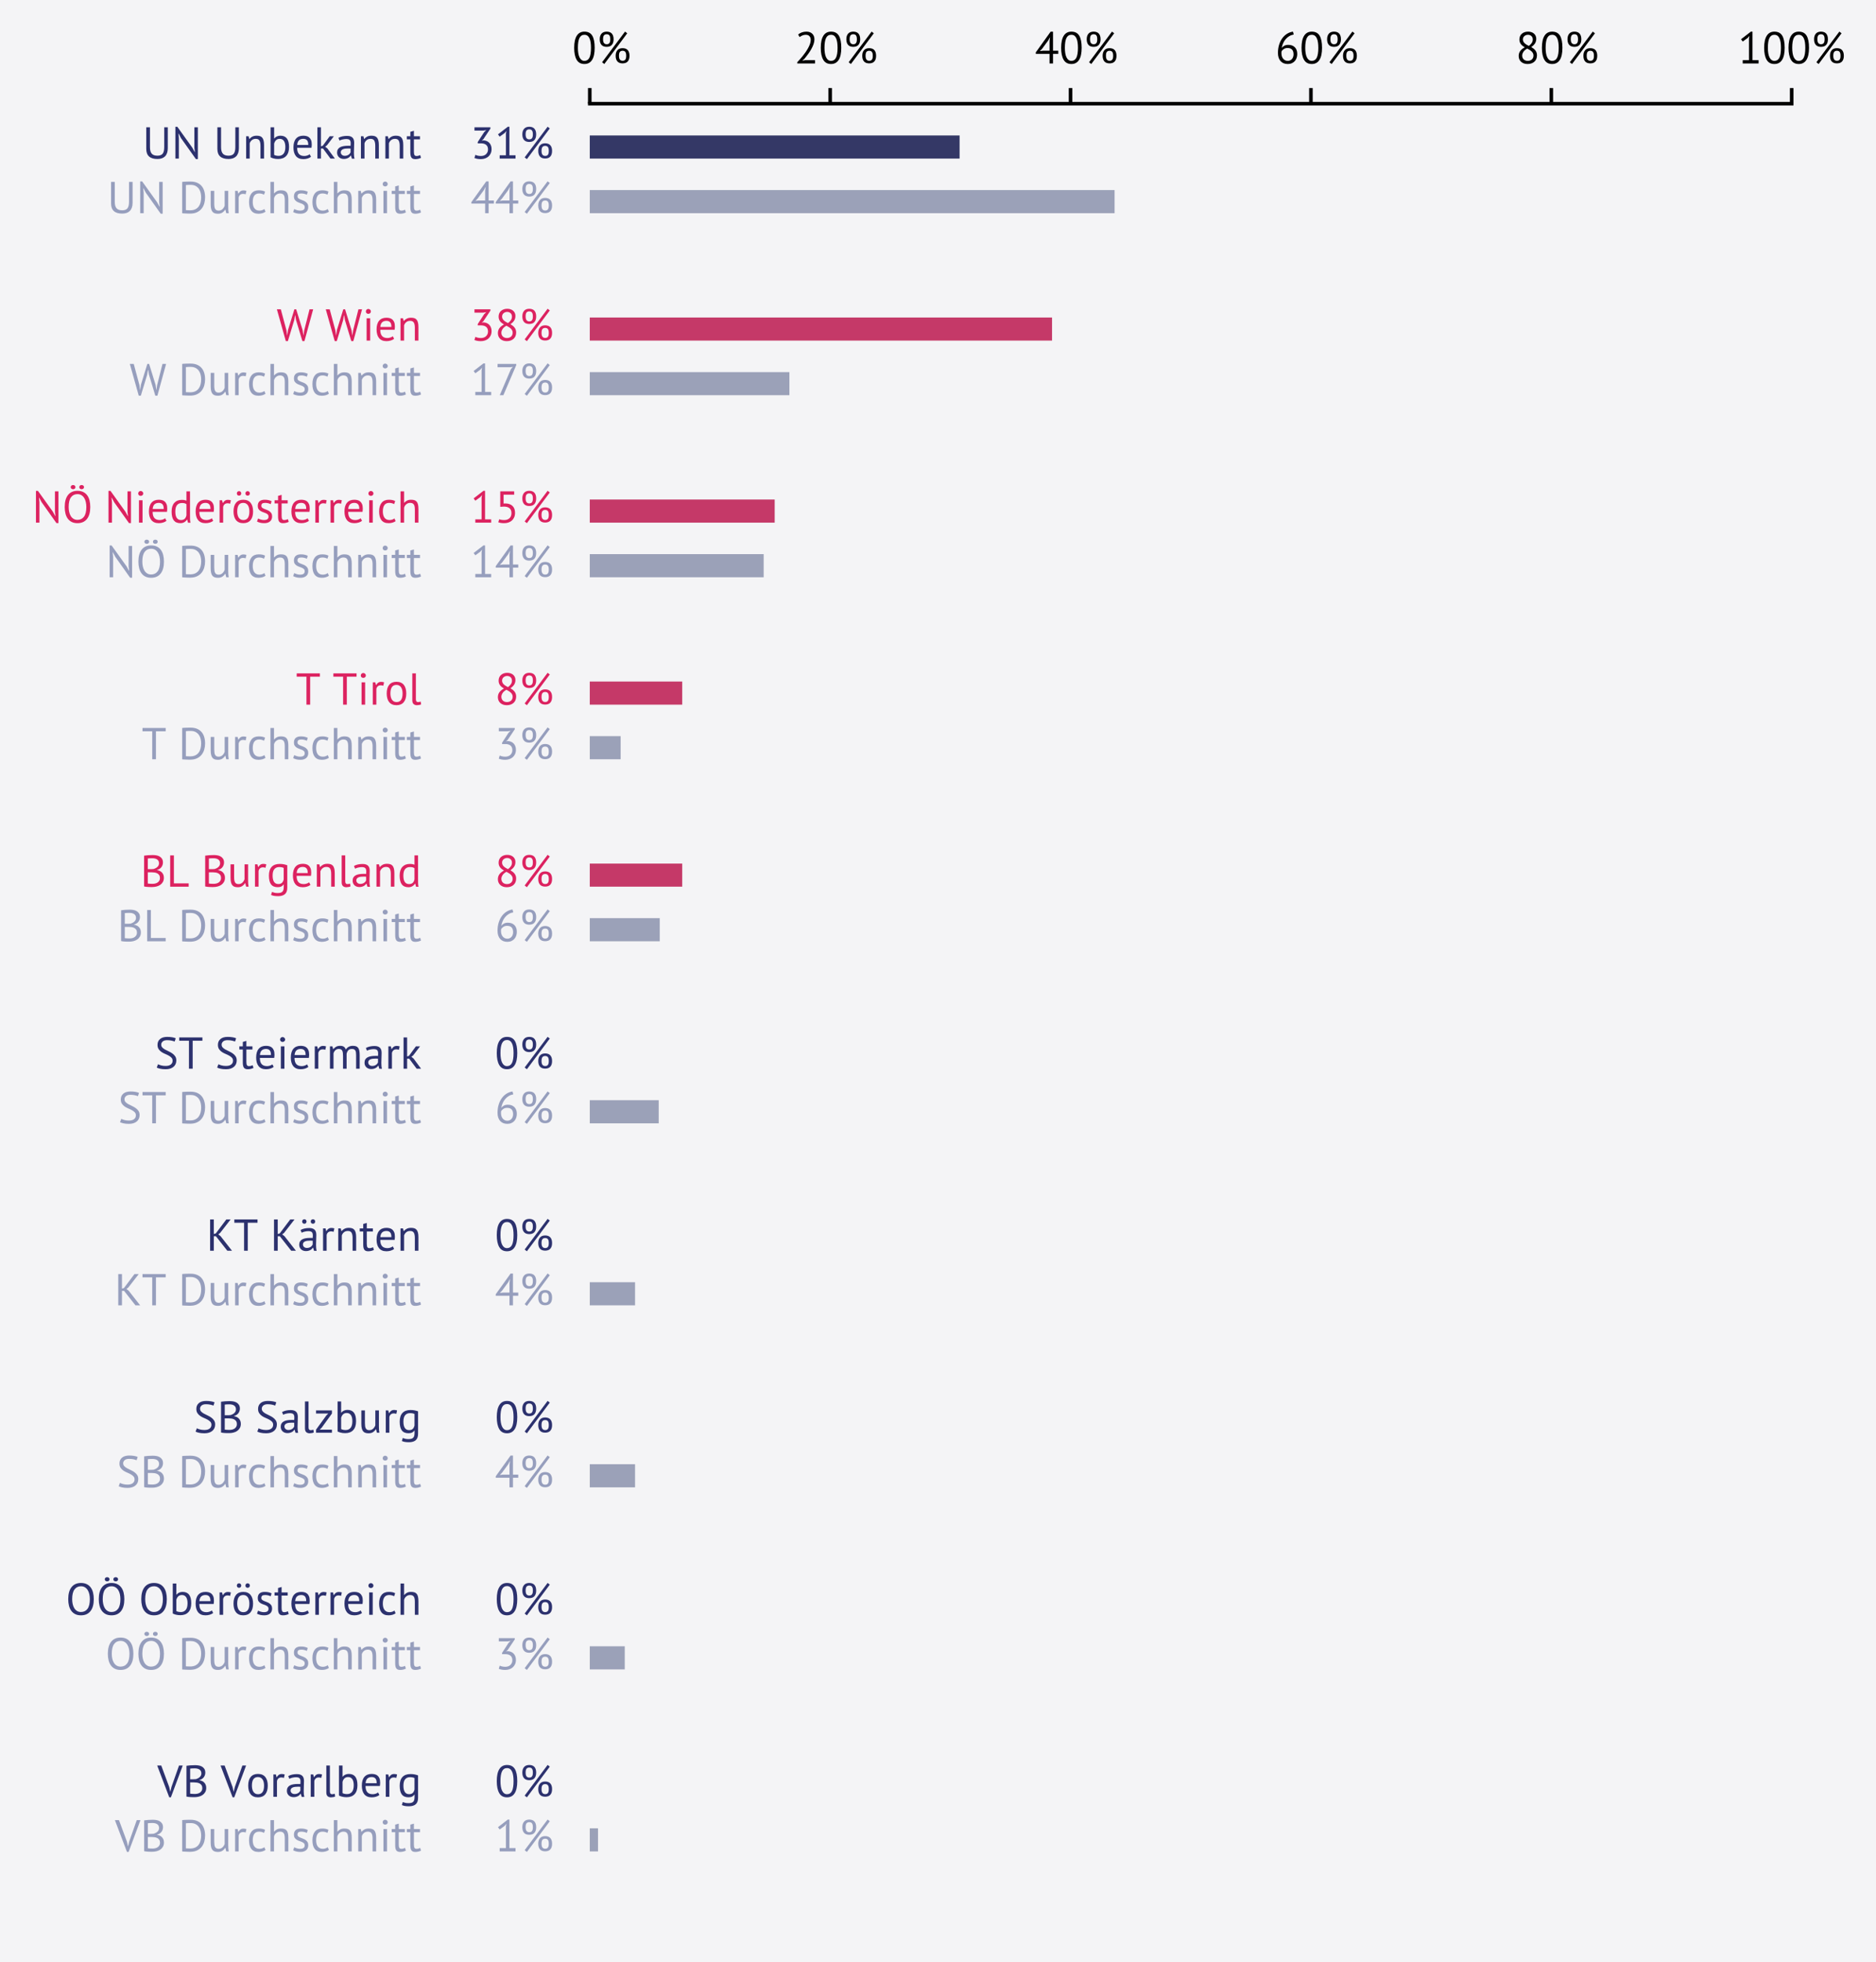 <?xml version="1.0" encoding="utf-8" standalone="no"?>
<!DOCTYPE svg PUBLIC "-//W3C//DTD SVG 1.1//EN"
  "http://www.w3.org/Graphics/SVG/1.1/DTD/svg11.dtd">
<!-- Created with matplotlib (http://matplotlib.org/) -->
<svg height="439pt" version="1.1" viewBox="0 0 420 439" width="420pt" xmlns="http://www.w3.org/2000/svg" xmlns:xlink="http://www.w3.org/1999/xlink">
 <defs>
  <style type="text/css">
*{stroke-linecap:butt;stroke-linejoin:round;}
  </style>
 </defs>
 <g id="figure_1">
  <g id="patch_1">
   <path d="M 0 439.228 
L 420.362 439.228 
L 420.362 0 
L 0 0 
z
" style="fill:#f4f4f6;"/>
  </g>
  <g id="axes_1">
   <g id="patch_2">
    <path d="M 132.039 61.987 
L 401.122 61.987 
L 401.122 23.2 
L 132.039 23.2 
z
" style="fill:#f4f4f6;"/>
   </g>
   <g id="patch_3">
    <path clip-path="url(#p44a6a8cedd)" d="z
" style="fill:#9ba1b8;"/>
   </g>
   <g id="patch_4">
    <path clip-path="url(#p44a6a8cedd)" d="M 132.039 42.529 
L 249.532 42.529 
L 249.532 47.701 
L 132.039 47.701 
z
" style="fill:#9ba1b8;"/>
   </g>
   <g id="patch_5">
    <path clip-path="url(#p44a6a8cedd)" d="z
" style="fill:#c53968;"/>
   </g>
   <g id="patch_6">
    <path clip-path="url(#p44a6a8cedd)" d="z
" style="fill:#c53968;"/>
   </g>
   <g id="patch_7">
    <path clip-path="url(#p44a6a8cedd)" d="M 132.039 30.311 
L 214.834 30.311 
L 214.834 35.483 
L 132.039 35.483 
z
" style="fill:#343866;"/>
   </g>
   <g id="patch_8">
    <path clip-path="url(#p44a6a8cedd)" d="z
" style="fill:#343866;"/>
   </g>
   <g id="matplotlib.axis_1">
    <g id="xtick_1">
     <g id="line2d_1">
      <defs>
       <path d="M 0 0 
L 0 -3.5 
" id="m3fb5cb8a93" style="stroke:#000000;stroke-width:0.8;"/>
      </defs>
      <g>
       <use style="stroke:#000000;stroke-width:0.8;" x="132.039" xlink:href="#m3fb5cb8a93" y="23.2"/>
      </g>
     </g>
     <g id="text_1">
      <!--   0% -->
      <defs>
       <path id="PTSans-Regular-20"/>
       <path d="M 4.297 35 
Q 4.297 53 10.141 62.094 
Q 16 71.203 27.203 71.203 
Q 39.297 71.203 44.75 62.25 
Q 50.203 53.297 50.203 35 
Q 50.203 17 44.344 7.891 
Q 38.5 -1.203 27.203 -1.203 
Q 15.297 -1.203 9.797 8.297 
Q 4.297 17.797 4.297 35 
z
M 12.594 35 
Q 12.594 28.5 13.438 23.141 
Q 14.297 17.797 16.094 13.938 
Q 17.906 10.094 20.656 7.938 
Q 23.406 5.797 27.203 5.797 
Q 34.797 5.797 38.344 12.844 
Q 41.906 19.906 41.906 35 
Q 41.906 41.406 41.156 46.797 
Q 40.406 52.203 38.656 56.094 
Q 36.906 60 34.094 62.094 
Q 31.297 64.203 27.203 64.203 
Q 19.703 64.203 16.141 57.094 
Q 12.594 50 12.594 35 
z
" id="PTSans-Regular-30"/>
       <path d="M 7.031 54.203 
Q 7.031 58.703 8.219 61.891 
Q 9.422 65.094 11.469 67.188 
Q 13.531 69.297 16.375 70.25 
Q 19.219 71.203 22.531 71.203 
Q 25.828 71.203 28.672 70.297 
Q 31.531 69.406 33.578 67.406 
Q 35.625 65.406 36.828 62.156 
Q 38.031 58.906 38.031 54.203 
Q 38.031 49.5 36.828 46.25 
Q 35.625 43 33.578 41 
Q 31.531 39 28.672 38.094 
Q 25.828 37.203 22.531 37.203 
Q 19.219 37.203 16.375 38.094 
Q 13.531 39 11.469 41 
Q 9.422 43 8.219 46.25 
Q 7.031 49.5 7.031 54.203 
z
M 14.422 54.203 
Q 14.422 48.203 16.562 45.594 
Q 18.719 43 22.531 43 
Q 24.422 43 25.922 43.547 
Q 27.422 44.094 28.469 45.344 
Q 29.531 46.594 30.078 48.75 
Q 30.625 50.906 30.625 54.203 
Q 30.625 57.5 30.078 59.641 
Q 29.531 61.797 28.469 63.047 
Q 27.422 64.297 25.922 64.844 
Q 24.422 65.406 22.531 65.406 
Q 18.719 65.406 16.562 63.047 
Q 14.422 60.703 14.422 54.203 
z
M 42.656 17.203 
Q 42.656 21.703 43.844 24.891 
Q 45.047 28.094 47.094 30.188 
Q 49.156 32.297 52 33.25 
Q 54.844 34.203 58.156 34.203 
Q 61.453 34.203 64.297 33.297 
Q 67.156 32.406 69.203 30.406 
Q 71.25 28.406 72.453 25.156 
Q 73.656 21.906 73.656 17.203 
Q 73.656 12.5 72.453 9.25 
Q 71.25 6 69.203 4 
Q 67.156 2 64.297 1.094 
Q 61.453 0.203 58.156 0.203 
Q 54.844 0.203 52 1.094 
Q 49.156 2 47.094 4 
Q 45.047 6 43.844 9.25 
Q 42.656 12.5 42.656 17.203 
z
M 50.047 17.203 
Q 50.047 11.203 52.188 8.594 
Q 54.344 6 58.156 6 
Q 60.047 6 61.547 6.547 
Q 63.047 7.094 64.094 8.344 
Q 65.156 9.594 65.703 11.75 
Q 66.25 13.906 66.25 17.203 
Q 66.25 20.5 65.703 22.641 
Q 65.156 24.797 64.094 26.047 
Q 63.047 27.297 61.547 27.844 
Q 60.047 28.406 58.156 28.406 
Q 54.344 28.406 52.188 26.047 
Q 50.047 23.703 50.047 17.203 
z
M 63.656 71.297 
L 68.547 67.5 
L 17.25 -1.203 
L 12.25 2.703 
z
" id="PTSans-Regular-25"/>
      </defs>
      <g transform="translate(122.779 14.2)scale(0.1 -0.1)">
       <use xlink:href="#PTSans-Regular-20"/>
       <use x="26.7" xlink:href="#PTSans-Regular-20"/>
       <use x="53.4" xlink:href="#PTSans-Regular-30"/>
       <use x="107.9" xlink:href="#PTSans-Regular-25"/>
      </g>
     </g>
    </g>
    <g id="xtick_2">
     <g id="line2d_2">
      <g>
       <use style="stroke:#000000;stroke-width:0.8;" x="185.856" xlink:href="#m3fb5cb8a93" y="23.2"/>
      </g>
     </g>
     <g id="text_2">
      <!--  20% -->
      <defs>
       <path d="M 44.594 54.094 
Q 44.594 48.797 42.641 43.25 
Q 40.703 37.703 37.547 32.094 
Q 34.406 26.5 30.5 21.141 
Q 26.594 15.797 22.703 11 
L 17.797 6.703 
L 17.797 6.297 
L 24.203 7.406 
L 46 7.406 
L 46 0 
L 6.203 0 
L 6.203 2.906 
Q 8.406 5.203 11.5 8.594 
Q 14.594 12 17.938 16.141 
Q 21.297 20.297 24.547 24.938 
Q 27.797 29.594 30.438 34.391 
Q 33.094 39.203 34.688 43.891 
Q 36.297 48.594 36.297 52.797 
Q 36.297 57.703 33.5 60.953 
Q 30.703 64.203 25 64.203 
Q 21.203 64.203 17.594 62.641 
Q 14 61.094 11.406 59.094 
L 8.094 64.797 
Q 11.594 67.797 16.391 69.5 
Q 21.203 71.203 26.703 71.203 
Q 31 71.203 34.297 69.953 
Q 37.594 68.703 39.891 66.391 
Q 42.203 64.094 43.391 60.938 
Q 44.594 57.797 44.594 54.094 
z
" id="PTSans-Regular-32"/>
      </defs>
      <g transform="translate(175.206 14.2)scale(0.1 -0.1)">
       <use xlink:href="#PTSans-Regular-20"/>
       <use x="26.7" xlink:href="#PTSans-Regular-32"/>
       <use x="81.2" xlink:href="#PTSans-Regular-30"/>
       <use x="135.7" xlink:href="#PTSans-Regular-25"/>
      </g>
     </g>
    </g>
    <g id="xtick_3">
     <g id="line2d_3">
      <g>
       <use style="stroke:#000000;stroke-width:0.8;" x="239.672" xlink:href="#m3fb5cb8a93" y="23.2"/>
      </g>
     </g>
     <g id="text_3">
      <!--  40% -->
      <defs>
       <path d="M 52.406 21.5 
L 40.594 21.5 
L 40.594 0 
L 32.797 0 
L 32.797 21.5 
L 2 21.5 
L 2 24.797 
L 35.203 71.094 
L 40.594 71.094 
L 40.594 28.5 
L 52.406 28.5 
z
M 32.797 50.297 
L 33.797 58.5 
L 33.5 58.5 
L 30 51.703 
L 15.906 32.594 
L 11.094 27.703 
L 18.094 28.5 
L 32.797 28.5 
z
" id="PTSans-Regular-34"/>
      </defs>
      <g transform="translate(229.022 14.2)scale(0.1 -0.1)">
       <use xlink:href="#PTSans-Regular-20"/>
       <use x="26.7" xlink:href="#PTSans-Regular-34"/>
       <use x="81.2" xlink:href="#PTSans-Regular-30"/>
       <use x="135.7" xlink:href="#PTSans-Regular-25"/>
      </g>
     </g>
    </g>
    <g id="xtick_4">
     <g id="line2d_4">
      <g>
       <use style="stroke:#000000;stroke-width:0.8;" x="293.489" xlink:href="#m3fb5cb8a93" y="23.2"/>
      </g>
     </g>
     <g id="text_4">
      <!--  60% -->
      <defs>
       <path d="M 49.203 21.094 
Q 49.203 16.5 47.797 12.453 
Q 46.406 8.406 43.703 5.344 
Q 41 2.297 37 0.547 
Q 33 -1.203 27.906 -1.203 
Q 22.906 -1.203 18.906 0.391 
Q 14.906 2 12 5.141 
Q 9.094 8.297 7.547 12.891 
Q 6 17.5 6 23.5 
Q 6 33.406 8.547 41.75 
Q 11.094 50.094 15.594 56.297 
Q 20.094 62.5 26.25 66.344 
Q 32.406 70.203 39.594 71.203 
L 41.297 64.797 
Q 35.703 63.797 31.094 61 
Q 26.5 58.203 23.047 54.094 
Q 19.594 50 17.391 44.891 
Q 15.203 39.797 14.406 34.406 
Q 16 37.094 19.797 39.344 
Q 23.594 41.594 29.094 41.594 
Q 38.5 41.594 43.844 36.188 
Q 49.203 30.797 49.203 21.094 
z
M 40.906 20.297 
Q 40.906 27.406 37.594 31 
Q 34.297 34.594 27.406 34.594 
Q 22.5 34.594 18.953 32.188 
Q 15.406 29.797 14 26.797 
Q 13.797 25.406 13.797 24.5 
Q 13.797 23.594 13.797 22.5 
Q 13.797 19.406 14.641 16.406 
Q 15.5 13.406 17.297 11.047 
Q 19.094 8.703 21.75 7.25 
Q 24.406 5.797 28 5.797 
Q 30.906 5.797 33.25 6.891 
Q 35.594 8 37.297 9.891 
Q 39 11.797 39.953 14.5 
Q 40.906 17.203 40.906 20.297 
z
" id="PTSans-Regular-36"/>
      </defs>
      <g transform="translate(282.839 14.2)scale(0.1 -0.1)">
       <use xlink:href="#PTSans-Regular-20"/>
       <use x="26.7" xlink:href="#PTSans-Regular-36"/>
       <use x="81.2" xlink:href="#PTSans-Regular-30"/>
       <use x="135.7" xlink:href="#PTSans-Regular-25"/>
      </g>
     </g>
    </g>
    <g id="xtick_5">
     <g id="line2d_5">
      <g>
       <use style="stroke:#000000;stroke-width:0.8;" x="347.306" xlink:href="#m3fb5cb8a93" y="23.2"/>
      </g>
     </g>
     <g id="text_5">
      <!--  80% -->
      <defs>
       <path d="M 6.797 16.703 
Q 6.797 23 10.094 27.641 
Q 13.406 32.297 20.406 36.094 
Q 17.906 37.594 15.75 39.25 
Q 13.594 40.906 11.938 43 
Q 10.297 45.094 9.344 47.688 
Q 8.406 50.297 8.406 53.703 
Q 8.406 57.594 9.75 60.797 
Q 11.094 64 13.641 66.297 
Q 16.203 68.594 19.75 69.891 
Q 23.297 71.203 27.797 71.203 
Q 32 71.203 35.391 70 
Q 38.797 68.797 41.141 66.688 
Q 43.5 64.594 44.797 61.688 
Q 46.094 58.797 46.094 55.297 
Q 46.094 49.594 43.5 45.25 
Q 40.906 40.906 34.906 36.703 
Q 37.5 35.203 39.844 33.391 
Q 42.203 31.594 43.953 29.391 
Q 45.703 27.203 46.703 24.453 
Q 47.703 21.703 47.703 18.203 
Q 47.703 13.906 46.297 10.344 
Q 44.906 6.797 42.203 4.25 
Q 39.5 1.703 35.594 0.25 
Q 31.703 -1.203 26.703 -1.203 
Q 21.906 -1.203 18.203 0.188 
Q 14.5 1.594 11.953 4 
Q 9.406 6.406 8.094 9.656 
Q 6.797 12.906 6.797 16.703 
z
M 39.906 17.703 
Q 39.906 20.703 38.703 22.953 
Q 37.5 25.203 35.547 27.047 
Q 33.594 28.906 31.094 30.406 
Q 28.594 31.906 25.906 33.297 
Q 19.797 29.906 17.188 25.703 
Q 14.594 21.5 14.594 17.703 
Q 14.594 15.297 15.391 13.094 
Q 16.203 10.906 17.797 9.297 
Q 19.406 7.703 21.75 6.75 
Q 24.094 5.797 27.203 5.797 
Q 29.703 5.797 32 6.547 
Q 34.297 7.297 36.047 8.75 
Q 37.797 10.203 38.844 12.453 
Q 39.906 14.703 39.906 17.703 
z
M 16.203 53.906 
Q 16.203 51.094 17.297 48.938 
Q 18.406 46.797 20.25 45.094 
Q 22.094 43.406 24.5 41.953 
Q 26.906 40.5 29.5 39.203 
Q 34 42.703 36.141 46.094 
Q 38.297 49.5 38.297 53.594 
Q 38.297 58.703 35.141 61.453 
Q 32 64.203 27.594 64.203 
Q 24.906 64.203 22.797 63.297 
Q 20.703 62.406 19.203 61 
Q 17.703 59.594 16.953 57.75 
Q 16.203 55.906 16.203 53.906 
z
" id="PTSans-Regular-38"/>
      </defs>
      <g transform="translate(336.656 14.2)scale(0.1 -0.1)">
       <use xlink:href="#PTSans-Regular-20"/>
       <use x="26.7" xlink:href="#PTSans-Regular-38"/>
       <use x="81.2" xlink:href="#PTSans-Regular-30"/>
       <use x="135.7" xlink:href="#PTSans-Regular-25"/>
      </g>
     </g>
    </g>
    <g id="xtick_6">
     <g id="line2d_6">
      <g>
       <use style="stroke:#000000;stroke-width:0.8;" x="401.122" xlink:href="#m3fb5cb8a93" y="23.2"/>
      </g>
     </g>
     <g id="text_6">
      <!-- 100% -->
      <defs>
       <path d="M 10.797 7.406 
L 24.797 7.406 
L 24.797 55.797 
L 25.797 61.703 
L 21.797 57 
L 10.797 49.094 
L 7 54.203 
L 29 71.203 
L 32.594 71.203 
L 32.594 7.406 
L 46.297 7.406 
L 46.297 0 
L 10.797 0 
z
" id="PTSans-Regular-31"/>
      </defs>
      <g transform="translate(389.082 14.2)scale(0.1 -0.1)">
       <use xlink:href="#PTSans-Regular-31"/>
       <use x="54.5" xlink:href="#PTSans-Regular-30"/>
       <use x="109" xlink:href="#PTSans-Regular-30"/>
       <use x="163.5" xlink:href="#PTSans-Regular-25"/>
      </g>
     </g>
    </g>
   </g>
   <g id="matplotlib.axis_2">
    <g id="ytick_1">
     <g id="line2d_7">
      <defs>
       <path d="M 0 0 
L -3.5 0 
" id="m0993e02e19"/>
      </defs>
      <g>
       <use style="fill:none;" x="132.039" xlink:href="#m0993e02e19" y="32.897"/>
      </g>
     </g>
    </g>
    <g id="ytick_2">
     <g id="line2d_8">
      <g>
       <use style="fill:none;" x="132.039" xlink:href="#m0993e02e19" y="52.291"/>
      </g>
     </g>
    </g>
   </g>
   <g id="line2d_9">
    <path clip-path="url(#p44a6a8cedd)" d="M 0 0 
" style="fill:none;stroke:#424242;stroke-linecap:square;stroke-width:2.7;"/>
   </g>
   <g id="line2d_10">
    <path clip-path="url(#p44a6a8cedd)" d="M 0 0 
" style="fill:none;stroke:#424242;stroke-linecap:square;stroke-width:2.7;"/>
   </g>
   <g id="line2d_11">
    <path clip-path="url(#p44a6a8cedd)" d="M 0 0 
" style="fill:none;stroke:#424242;stroke-linecap:square;stroke-width:2.7;"/>
   </g>
   <g id="line2d_12">
    <path clip-path="url(#p44a6a8cedd)" d="M 0 0 
" style="fill:none;stroke:#424242;stroke-linecap:square;stroke-width:2.7;"/>
   </g>
   <g id="line2d_13">
    <path clip-path="url(#p44a6a8cedd)" d="M 0 0 
" style="fill:none;stroke:#424242;stroke-linecap:square;stroke-width:2.7;"/>
   </g>
   <g id="line2d_14">
    <path clip-path="url(#p44a6a8cedd)" d="M 0 0 
" style="fill:none;stroke:#424242;stroke-linecap:square;stroke-width:2.7;"/>
   </g>
   <g id="patch_9">
    <path d="M 132.039 23.2 
L 401.122 23.2 
" style="fill:none;stroke:#000000;stroke-linecap:square;stroke-linejoin:miter;stroke-width:0.8;"/>
   </g>
   <g id="text_7">
    <!--  44% -->
    <g style="fill:#969ebd;" transform="translate(102.666 47.701)scale(0.1 -0.1)">
     <use xlink:href="#PTSans-Regular-20"/>
     <use x="26.7" xlink:href="#PTSans-Regular-34"/>
     <use x="81.2" xlink:href="#PTSans-Regular-34"/>
     <use x="135.7" xlink:href="#PTSans-Regular-25"/>
    </g>
   </g>
   <g id="text_8">
    <!-- UN Durchschnitt -->
    <defs>
     <path d="M 48.703 70 
L 56.703 70 
L 56.703 23.297 
Q 56.703 17 55.047 12.391 
Q 53.406 7.797 50.344 4.844 
Q 47.297 1.906 43 0.5 
Q 38.703 -0.906 33.5 -0.906 
Q 21.094 -0.906 14.797 4.688 
Q 8.5 10.297 8.5 21.703 
L 8.5 70 
L 16.797 70 
L 16.797 25.594 
Q 16.797 20.297 17.844 16.641 
Q 18.906 13 21 10.75 
Q 23.094 8.5 26.25 7.5 
Q 29.406 6.5 33.594 6.5 
Q 41.703 6.5 45.203 10.953 
Q 48.703 15.406 48.703 25.594 
z
" id="PTSans-Regular-55"/>
     <path d="M 21.094 45.797 
L 15.703 55.906 
L 15.297 55.906 
L 16.297 45.797 
L 16.297 0 
L 8.5 0 
L 8.5 71.094 
L 12.906 71.094 
L 46.406 24.406 
L 51.594 14.797 
L 52.094 14.797 
L 51 24.406 
L 51 70 
L 58.797 70 
L 58.797 -1.094 
L 54.406 -1.094 
z
" id="PTSans-Regular-4e"/>
     <path d="M 8.5 70 
Q 10.406 70.297 12.75 70.438 
Q 15.094 70.594 17.641 70.641 
Q 20.203 70.703 22.641 70.75 
Q 25.094 70.797 27.203 70.797 
Q 35.594 70.797 41.75 68.188 
Q 47.906 65.594 51.906 60.938 
Q 55.906 56.297 57.844 49.797 
Q 59.797 43.297 59.797 35.5 
Q 59.797 28.406 57.938 21.844 
Q 56.094 15.297 52.094 10.25 
Q 48.094 5.203 41.688 2.141 
Q 35.297 -0.906 26.203 -0.906 
Q 24.594 -0.906 22.047 -0.844 
Q 19.5 -0.797 16.797 -0.641 
Q 14.094 -0.5 11.797 -0.391 
Q 9.5 -0.297 8.5 -0.094 
z
M 27.406 63.406 
Q 26.094 63.406 24.547 63.406 
Q 23 63.406 21.5 63.297 
Q 20 63.203 18.75 63.094 
Q 17.5 63 16.797 62.906 
L 16.797 6.906 
Q 17.297 6.797 18.688 6.75 
Q 20.094 6.703 21.594 6.641 
Q 23.094 6.594 24.5 6.547 
Q 25.906 6.5 26.406 6.5 
Q 33.406 6.5 38.156 8.891 
Q 42.906 11.297 45.75 15.344 
Q 48.594 19.406 49.797 24.656 
Q 51 29.906 51 35.5 
Q 51 40.406 49.891 45.344 
Q 48.797 50.297 46.094 54.297 
Q 43.406 58.297 38.844 60.844 
Q 34.297 63.406 27.406 63.406 
z
" id="PTSans-Regular-44"/>
     <path d="M 14.906 50 
L 14.906 21.5 
Q 14.906 17.594 15.344 14.641 
Q 15.797 11.703 16.891 9.75 
Q 18 7.797 19.891 6.797 
Q 21.797 5.797 24.703 5.797 
Q 27.406 5.797 29.5 6.641 
Q 31.594 7.5 33.25 9 
Q 34.906 10.5 36.156 12.453 
Q 37.406 14.406 38.203 16.594 
L 38.203 50 
L 46.203 50 
L 46.203 14.203 
Q 46.203 10.594 46.453 6.75 
Q 46.703 2.906 47.297 0 
L 41.797 0 
L 39.797 7.906 
L 39.297 7.906 
Q 37 4 33.094 1.391 
Q 29.203 -1.203 23.203 -1.203 
Q 19.203 -1.203 16.141 -0.25 
Q 13.094 0.703 11.047 3.094 
Q 9 5.5 7.953 9.547 
Q 6.906 13.594 6.906 19.797 
L 6.906 50 
z
" id="PTSans-Regular-75"/>
     <path d="M 31.297 42.297 
Q 28.297 43.297 25.594 43.297 
Q 21.297 43.297 18.797 40.938 
Q 16.297 38.594 15.703 35 
L 15.703 0 
L 7.703 0 
L 7.703 50 
L 13.297 50 
L 14.797 43.906 
L 15.203 43.906 
Q 17.094 47.297 19.75 49.141 
Q 22.406 51 26.5 51 
Q 29.406 51 33 50 
z
" id="PTSans-Regular-72"/>
     <path d="M 41.797 3.297 
Q 38.797 1.094 34.688 -0.047 
Q 30.594 -1.203 26.094 -1.203 
Q 20.297 -1.203 16.297 0.641 
Q 12.297 2.5 9.75 5.953 
Q 7.203 9.406 6.047 14.25 
Q 4.906 19.094 4.906 25 
Q 4.906 37.703 10.5 44.453 
Q 16.094 51.203 26.594 51.203 
Q 31.406 51.203 34.75 50.453 
Q 38.094 49.703 40.797 48.297 
L 38.5 41.406 
Q 36.203 42.703 33.391 43.453 
Q 30.594 44.203 27.406 44.203 
Q 13.203 44.203 13.203 25 
Q 13.203 21.203 13.953 17.75 
Q 14.703 14.297 16.453 11.641 
Q 18.203 9 21.047 7.391 
Q 23.906 5.797 28.094 5.797 
Q 31.703 5.797 34.547 6.891 
Q 37.406 8 39.203 9.406 
z
" id="PTSans-Regular-63"/>
     <path d="M 39.797 0 
L 39.797 28.5 
Q 39.797 32.406 39.344 35.344 
Q 38.906 38.297 37.703 40.25 
Q 36.5 42.203 34.453 43.203 
Q 32.406 44.203 29.094 44.203 
Q 24.406 44.203 20.594 41.141 
Q 16.797 38.094 15.703 33.297 
L 15.703 0 
L 7.703 0 
L 7.703 70 
L 15.703 70 
L 15.703 44.406 
L 16.094 44.406 
Q 18.703 47.5 22.344 49.344 
Q 26 51.203 31.406 51.203 
Q 35.594 51.203 38.688 50.25 
Q 41.797 49.297 43.844 46.891 
Q 45.906 44.5 46.844 40.453 
Q 47.797 36.406 47.797 30.203 
L 47.797 0 
z
" id="PTSans-Regular-68"/>
     <path d="M 29.703 13.594 
Q 29.703 16.594 27.891 18.297 
Q 26.094 20 23.438 21.141 
Q 20.797 22.297 17.641 23.344 
Q 14.5 24.406 11.844 26.047 
Q 9.203 27.703 7.391 30.297 
Q 5.594 32.906 5.594 37.297 
Q 5.594 44.5 9.688 47.844 
Q 13.797 51.203 21.094 51.203 
Q 26.5 51.203 30.141 50.25 
Q 33.797 49.297 36.5 48 
L 34.594 41.406 
Q 32.297 42.5 29.047 43.344 
Q 25.797 44.203 22.094 44.203 
Q 17.703 44.203 15.641 42.703 
Q 13.594 41.203 13.594 37.5 
Q 13.594 34.906 15.391 33.453 
Q 17.203 32 19.844 30.844 
Q 22.5 29.703 25.641 28.594 
Q 28.797 27.5 31.438 25.703 
Q 34.094 23.906 35.891 21.156 
Q 37.703 18.406 37.703 13.906 
Q 37.703 10.703 36.641 7.891 
Q 35.594 5.094 33.391 3.094 
Q 31.203 1.094 27.953 -0.047 
Q 24.703 -1.203 20.297 -1.203 
Q 14.594 -1.203 10.594 -0.094 
Q 6.594 1 3.906 2.5 
L 6.297 9.297 
Q 8.594 8 12.297 6.891 
Q 16 5.797 19.797 5.797 
Q 24.094 5.797 26.891 7.5 
Q 29.703 9.203 29.703 13.594 
z
" id="PTSans-Regular-73"/>
     <path d="M 39.797 0 
L 39.797 28.5 
Q 39.797 36.297 37.547 40.25 
Q 35.297 44.203 29.297 44.203 
Q 24 44.203 20.547 41.344 
Q 17.094 38.5 15.703 34.203 
L 15.703 0 
L 7.703 0 
L 7.703 50 
L 13.297 50 
L 14.797 43.906 
L 15.203 43.906 
Q 17.594 47.094 21.641 49.141 
Q 25.703 51.203 31.297 51.203 
Q 35.406 51.203 38.5 50.25 
Q 41.594 49.297 43.641 46.891 
Q 45.703 44.5 46.75 40.453 
Q 47.797 36.406 47.797 30.203 
L 47.797 0 
z
" id="PTSans-Regular-6e"/>
     <path d="M 9.406 50 
L 17.406 50 
L 17.406 0 
L 9.406 0 
z
M 7.703 65.203 
Q 7.703 67.5 9.25 69.141 
Q 10.797 70.797 13.203 70.797 
Q 15.594 70.797 17.297 69.141 
Q 19 67.5 19 65.203 
Q 19 62.906 17.297 61.406 
Q 15.594 59.906 13.203 59.906 
Q 10.797 59.906 9.25 61.406 
Q 7.703 62.906 7.703 65.203 
z
" id="PTSans-Regular-69"/>
     <path d="M 1.094 50 
L 8.906 50 
L 8.906 59.906 
L 16.906 62.203 
L 16.906 50 
L 30.5 50 
L 30.5 43 
L 16.906 43 
L 16.906 15.297 
Q 16.906 10.094 18.203 7.938 
Q 19.5 5.797 22.594 5.797 
Q 25.203 5.797 27 6.344 
Q 28.797 6.906 31 7.797 
L 32.797 1.703 
Q 30.094 0.406 26.891 -0.391 
Q 23.703 -1.203 20 -1.203 
Q 13.906 -1.203 11.406 2.25 
Q 8.906 5.703 8.906 13.797 
L 8.906 43 
L 1.094 43 
z
" id="PTSans-Regular-74"/>
    </defs>
    <g style="fill:#969ebd;" transform="translate(24.016 47.701)scale(0.1 -0.1)">
     <use xlink:href="#PTSans-Regular-55"/>
     <use x="65.2" xlink:href="#PTSans-Regular-4e"/>
     <use x="132.5" xlink:href="#PTSans-Regular-20"/>
     <use x="159.2" xlink:href="#PTSans-Regular-44"/>
     <use x="224.6" xlink:href="#PTSans-Regular-75"/>
     <use x="278.5" xlink:href="#PTSans-Regular-72"/>
     <use x="312.5" xlink:href="#PTSans-Regular-63"/>
     <use x="357.6" xlink:href="#PTSans-Regular-68"/>
     <use x="412.3" xlink:href="#PTSans-Regular-73"/>
     <use x="454.4" xlink:href="#PTSans-Regular-63"/>
     <use x="499.5" xlink:href="#PTSans-Regular-68"/>
     <use x="554.2" xlink:href="#PTSans-Regular-6e"/>
     <use x="608.9" xlink:href="#PTSans-Regular-69"/>
     <use x="635.7" xlink:href="#PTSans-Regular-74"/>
     <use x="669.6" xlink:href="#PTSans-Regular-74"/>
    </g>
   </g>
   <g id="text_9">
    <!--  31% -->
    <defs>
     <path d="M 23.406 5.797 
Q 26.797 5.797 29.688 6.797 
Q 32.594 7.797 34.688 9.75 
Q 36.797 11.703 38 14.391 
Q 39.203 17.094 39.203 20.297 
Q 39.203 27.297 35.047 30.688 
Q 30.906 34.094 23.594 34.094 
L 16.203 34.094 
L 16.203 37 
L 30.594 59.203 
L 35.203 63.594 
L 28.703 62.594 
L 8.906 62.594 
L 8.906 70 
L 44.594 70 
L 44.594 67.094 
L 28.703 43.203 
L 25.203 40.297 
L 25.203 40.094 
L 28.594 40.797 
Q 32.594 40.703 36 39.344 
Q 39.406 38 41.906 35.453 
Q 44.406 32.906 45.797 29.344 
Q 47.203 25.797 47.203 21.297 
Q 47.203 15.906 45.297 11.703 
Q 43.406 7.5 40.156 4.641 
Q 36.906 1.797 32.5 0.297 
Q 28.094 -1.203 23.203 -1.203 
Q 18.703 -1.203 15.094 -0.5 
Q 11.5 0.203 8.797 1.297 
L 10.906 8.406 
Q 13.203 7.297 16.344 6.547 
Q 19.5 5.797 23.406 5.797 
z
" id="PTSans-Regular-33"/>
    </defs>
    <g style="fill:#2c316e;" transform="translate(102.666 35.483)scale(0.1 -0.1)">
     <use xlink:href="#PTSans-Regular-20"/>
     <use x="26.7" xlink:href="#PTSans-Regular-33"/>
     <use x="81.2" xlink:href="#PTSans-Regular-31"/>
     <use x="135.7" xlink:href="#PTSans-Regular-25"/>
    </g>
   </g>
   <g id="text_10">
    <!-- UN Unbekannt -->
    <defs>
     <path d="M 7.703 70 
L 15.703 70 
L 15.703 45.094 
L 16.094 45.094 
Q 18.406 48 21.953 49.594 
Q 25.5 51.203 29.703 51.203 
Q 39.406 51.203 44.25 45 
Q 49.094 38.797 49.094 25.797 
Q 49.094 12.703 42.688 5.891 
Q 36.297 -0.906 24.703 -0.906 
Q 19.094 -0.906 14.547 0.297 
Q 10 1.5 7.703 2.906 
z
M 28.297 44.203 
Q 23.297 44.203 20.188 41.391 
Q 17.094 38.594 15.703 33.5 
L 15.703 8.297 
Q 17.594 7.203 20.297 6.641 
Q 23 6.094 25.906 6.094 
Q 32.703 6.094 36.75 10.891 
Q 40.797 15.703 40.797 25.906 
Q 40.797 29.797 40.094 33.188 
Q 39.406 36.594 37.906 39 
Q 36.406 41.406 34.047 42.797 
Q 31.703 44.203 28.297 44.203 
z
" id="PTSans-Regular-62"/>
     <path d="M 44.203 4 
Q 41.203 1.594 36.641 0.188 
Q 32.094 -1.203 27 -1.203 
Q 21.297 -1.203 17.094 0.641 
Q 12.906 2.5 10.203 5.953 
Q 7.5 9.406 6.203 14.203 
Q 4.906 19 4.906 25 
Q 4.906 37.797 10.594 44.5 
Q 16.297 51.203 26.906 51.203 
Q 30.297 51.203 33.688 50.453 
Q 37.094 49.703 39.797 47.594 
Q 42.5 45.5 44.203 41.641 
Q 45.906 37.797 45.906 31.5 
Q 45.906 28.203 45.297 24.203 
L 13.203 24.203 
Q 13.203 19.797 14.094 16.391 
Q 15 13 16.891 10.641 
Q 18.797 8.297 21.844 7.047 
Q 24.906 5.797 29.297 5.797 
Q 32.703 5.797 36.094 7 
Q 39.5 8.203 41.203 9.797 
z
M 27 44.203 
Q 21.094 44.203 17.547 41.094 
Q 14 38 13.297 30.5 
L 38.094 30.5 
Q 38.094 38.094 35.188 41.141 
Q 32.297 44.203 27 44.203 
z
" id="PTSans-Regular-65"/>
     <path d="M 20.297 22.5 
L 15.703 22.5 
L 15.703 0 
L 7.703 0 
L 7.703 70 
L 15.703 70 
L 15.703 27.406 
L 19.797 28.797 
L 35.297 50 
L 44.594 50 
L 29.297 29.906 
L 25.203 26.594 
L 30.203 22.594 
L 46.906 0 
L 37 0 
z
" id="PTSans-Regular-6b"/>
     <path d="M 6.906 46.297 
Q 10.703 48.594 15.75 49.688 
Q 20.797 50.797 26.297 50.797 
Q 31.5 50.797 34.641 49.391 
Q 37.797 48 39.438 45.75 
Q 41.094 43.5 41.641 40.797 
Q 42.203 38.094 42.203 35.406 
Q 42.203 29.406 41.891 23.703 
Q 41.594 18 41.594 12.906 
Q 41.594 9.203 41.891 5.891 
Q 42.203 2.594 43 -0.203 
L 37.094 -0.203 
L 35 6.797 
L 34.5 6.797 
Q 33.594 5.406 32.25 4.047 
Q 30.906 2.703 29 1.641 
Q 27.094 0.594 24.594 -0.094 
Q 22.094 -0.797 18.906 -0.797 
Q 15.703 -0.797 12.953 0.203 
Q 10.203 1.203 8.203 3.047 
Q 6.203 4.906 5.047 7.5 
Q 3.906 10.094 3.906 13.406 
Q 3.906 17.797 5.703 20.75 
Q 7.5 23.703 10.75 25.453 
Q 14 27.203 18.547 27.953 
Q 23.094 28.703 28.594 28.703 
Q 30 28.703 31.344 28.703 
Q 32.703 28.703 34.094 28.5 
Q 34.406 31.5 34.406 33.906 
Q 34.406 39.406 32.203 41.594 
Q 30 43.797 24.203 43.797 
Q 22.5 43.797 20.547 43.547 
Q 18.594 43.297 16.547 42.844 
Q 14.5 42.406 12.641 41.75 
Q 10.797 41.094 9.406 40.297 
z
M 21.094 6.203 
Q 23.906 6.203 26.094 6.953 
Q 28.297 7.703 29.891 8.844 
Q 31.5 10 32.547 11.391 
Q 33.594 12.797 34.094 14.094 
L 34.094 22.406 
Q 32.703 22.5 31.25 22.547 
Q 29.797 22.594 28.406 22.594 
Q 25.297 22.594 22.344 22.25 
Q 19.406 21.906 17.156 20.953 
Q 14.906 20 13.547 18.344 
Q 12.203 16.703 12.203 14.203 
Q 12.203 10.703 14.703 8.453 
Q 17.203 6.203 21.094 6.203 
z
" id="PTSans-Regular-61"/>
    </defs>
    <g style="fill:#2c316e;" transform="translate(31.895 35.483)scale(0.1 -0.1)">
     <use xlink:href="#PTSans-Regular-55"/>
     <use x="65.2" xlink:href="#PTSans-Regular-4e"/>
     <use x="132.5" xlink:href="#PTSans-Regular-20"/>
     <use x="159.2" xlink:href="#PTSans-Regular-55"/>
     <use x="224.4" xlink:href="#PTSans-Regular-6e"/>
     <use x="279.1" xlink:href="#PTSans-Regular-62"/>
     <use x="333.1" xlink:href="#PTSans-Regular-65"/>
     <use x="383.9" xlink:href="#PTSans-Regular-6b"/>
     <use x="431.8" xlink:href="#PTSans-Regular-61"/>
     <use x="481.4" xlink:href="#PTSans-Regular-6e"/>
     <use x="536.1" xlink:href="#PTSans-Regular-6e"/>
     <use x="590.8" xlink:href="#PTSans-Regular-74"/>
    </g>
   </g>
  </g>
  <g id="axes_2">
   <g id="patch_10">
    <path clip-path="url(#pcfb59a3627)" d="z
" style="fill:#9ba1b8;"/>
   </g>
   <g id="patch_11">
    <path clip-path="url(#pcfb59a3627)" d="M 132.039 83.256 
L 176.732 83.256 
L 176.732 88.427 
L 132.039 88.427 
z
" style="fill:#9ba1b8;"/>
   </g>
   <g id="patch_12">
    <path clip-path="url(#pcfb59a3627)" d="M 132.039 71.038 
L 235.532 71.038 
L 235.532 76.209 
L 132.039 76.209 
z
" style="fill:#c53968;"/>
   </g>
   <g id="patch_13">
    <path clip-path="url(#pcfb59a3627)" d="z
" style="fill:#c53968;"/>
   </g>
   <g id="patch_14">
    <path clip-path="url(#pcfb59a3627)" d="z
" style="fill:#343866;"/>
   </g>
   <g id="patch_15">
    <path clip-path="url(#pcfb59a3627)" d="z
" style="fill:#343866;"/>
   </g>
   <g id="line2d_15">
    <path clip-path="url(#pcfb59a3627)" d="M 0 0 
" style="fill:none;stroke:#424242;stroke-linecap:square;stroke-width:2.7;"/>
   </g>
   <g id="line2d_16">
    <path clip-path="url(#pcfb59a3627)" d="M 0 0 
" style="fill:none;stroke:#424242;stroke-linecap:square;stroke-width:2.7;"/>
   </g>
   <g id="line2d_17">
    <path clip-path="url(#pcfb59a3627)" d="M 0 0 
" style="fill:none;stroke:#424242;stroke-linecap:square;stroke-width:2.7;"/>
   </g>
   <g id="line2d_18">
    <path clip-path="url(#pcfb59a3627)" d="M 0 0 
" style="fill:none;stroke:#424242;stroke-linecap:square;stroke-width:2.7;"/>
   </g>
   <g id="line2d_19">
    <path clip-path="url(#pcfb59a3627)" d="M 0 0 
" style="fill:none;stroke:#424242;stroke-linecap:square;stroke-width:2.7;"/>
   </g>
   <g id="line2d_20">
    <path clip-path="url(#pcfb59a3627)" d="M 0 0 
" style="fill:none;stroke:#424242;stroke-linecap:square;stroke-width:2.7;"/>
   </g>
   <g id="text_11">
    <!--  17% -->
    <defs>
     <path d="M 11 0 
L 36.094 58.594 
L 40.5 63.5 
L 34.594 62.594 
L 6.094 62.594 
L 6.094 70 
L 47.906 70 
L 47.906 67.297 
L 19.094 0 
z
" id="PTSans-Regular-37"/>
    </defs>
    <g style="fill:#969ebd;" transform="translate(102.666 88.427)scale(0.1 -0.1)">
     <use xlink:href="#PTSans-Regular-20"/>
     <use x="26.7" xlink:href="#PTSans-Regular-31"/>
     <use x="81.2" xlink:href="#PTSans-Regular-37"/>
     <use x="135.7" xlink:href="#PTSans-Regular-25"/>
    </g>
   </g>
   <g id="text_12">
    <!-- W Durchschnitt -->
    <defs>
     <path d="M 22.203 23.094 
L 23.797 11.5 
L 23.906 11.5 
L 25.594 23.297 
L 40 70 
L 44 70 
L 58.5 23.094 
L 60.203 11.5 
L 60.297 11.5 
L 62.094 23.297 
L 73.906 70 
L 82 70 
L 62.5 -1.094 
L 57.906 -1.094 
L 43.703 45.797 
L 41.906 56.406 
L 41.406 56.406 
L 39.594 45.703 
L 25.406 -1.094 
L 20.797 -1.094 
L 0.797 70 
L 9.594 70 
z
" id="PTSans-Regular-57"/>
    </defs>
    <g style="fill:#969ebd;" transform="translate(28.986 88.427)scale(0.1 -0.1)">
     <use xlink:href="#PTSans-Regular-57"/>
     <use x="82.8" xlink:href="#PTSans-Regular-20"/>
     <use x="109.5" xlink:href="#PTSans-Regular-44"/>
     <use x="174.9" xlink:href="#PTSans-Regular-75"/>
     <use x="228.8" xlink:href="#PTSans-Regular-72"/>
     <use x="262.8" xlink:href="#PTSans-Regular-63"/>
     <use x="307.9" xlink:href="#PTSans-Regular-68"/>
     <use x="362.6" xlink:href="#PTSans-Regular-73"/>
     <use x="404.7" xlink:href="#PTSans-Regular-63"/>
     <use x="449.8" xlink:href="#PTSans-Regular-68"/>
     <use x="504.5" xlink:href="#PTSans-Regular-6e"/>
     <use x="559.2" xlink:href="#PTSans-Regular-69"/>
     <use x="586" xlink:href="#PTSans-Regular-74"/>
     <use x="619.9" xlink:href="#PTSans-Regular-74"/>
    </g>
   </g>
   <g id="text_13">
    <!--  38% -->
    <g style="fill:#dc2260;" transform="translate(102.666 76.209)scale(0.1 -0.1)">
     <use xlink:href="#PTSans-Regular-20"/>
     <use x="26.7" xlink:href="#PTSans-Regular-33"/>
     <use x="81.2" xlink:href="#PTSans-Regular-38"/>
     <use x="135.7" xlink:href="#PTSans-Regular-25"/>
    </g>
   </g>
   <g id="text_14">
    <!-- W Wien -->
    <g style="fill:#dc2260;" transform="translate(61.909 76.209)scale(0.1 -0.1)">
     <use xlink:href="#PTSans-Regular-57"/>
     <use x="82.8" xlink:href="#PTSans-Regular-20"/>
     <use x="109.484" xlink:href="#PTSans-Regular-57"/>
     <use x="192.284" xlink:href="#PTSans-Regular-69"/>
     <use x="219.084" xlink:href="#PTSans-Regular-65"/>
     <use x="269.884" xlink:href="#PTSans-Regular-6e"/>
    </g>
   </g>
  </g>
  <g id="axes_3">
   <g id="patch_16">
    <path clip-path="url(#pa3a504ddb8)" d="z
" style="fill:#9ba1b8;"/>
   </g>
   <g id="patch_17">
    <path clip-path="url(#pa3a504ddb8)" d="M 132.039 123.983 
L 170.973 123.983 
L 170.973 129.154 
L 132.039 129.154 
z
" style="fill:#9ba1b8;"/>
   </g>
   <g id="patch_18">
    <path clip-path="url(#pa3a504ddb8)" d="M 132.039 111.764 
L 173.436 111.764 
L 173.436 116.936 
L 132.039 116.936 
z
" style="fill:#c53968;"/>
   </g>
   <g id="patch_19">
    <path clip-path="url(#pa3a504ddb8)" d="z
" style="fill:#c53968;"/>
   </g>
   <g id="patch_20">
    <path clip-path="url(#pa3a504ddb8)" d="z
" style="fill:#343866;"/>
   </g>
   <g id="patch_21">
    <path clip-path="url(#pa3a504ddb8)" d="z
" style="fill:#343866;"/>
   </g>
   <g id="line2d_21">
    <path clip-path="url(#pa3a504ddb8)" d="M 0 0 
" style="fill:none;stroke:#424242;stroke-linecap:square;stroke-width:2.7;"/>
   </g>
   <g id="line2d_22">
    <path clip-path="url(#pa3a504ddb8)" d="M 0 0 
" style="fill:none;stroke:#424242;stroke-linecap:square;stroke-width:2.7;"/>
   </g>
   <g id="line2d_23">
    <path clip-path="url(#pa3a504ddb8)" d="M 0 0 
" style="fill:none;stroke:#424242;stroke-linecap:square;stroke-width:2.7;"/>
   </g>
   <g id="line2d_24">
    <path clip-path="url(#pa3a504ddb8)" d="M 0 0 
" style="fill:none;stroke:#424242;stroke-linecap:square;stroke-width:2.7;"/>
   </g>
   <g id="line2d_25">
    <path clip-path="url(#pa3a504ddb8)" d="M 0 0 
" style="fill:none;stroke:#424242;stroke-linecap:square;stroke-width:2.7;"/>
   </g>
   <g id="line2d_26">
    <path clip-path="url(#pa3a504ddb8)" d="M 0 0 
" style="fill:none;stroke:#424242;stroke-linecap:square;stroke-width:2.7;"/>
   </g>
   <g id="text_15">
    <!--  14% -->
    <g style="fill:#969ebd;" transform="translate(102.666 129.154)scale(0.1 -0.1)">
     <use xlink:href="#PTSans-Regular-20"/>
     <use x="26.7" xlink:href="#PTSans-Regular-31"/>
     <use x="81.2" xlink:href="#PTSans-Regular-34"/>
     <use x="135.7" xlink:href="#PTSans-Regular-25"/>
    </g>
   </g>
   <g id="text_16">
    <!-- NÖ Durchschnitt -->
    <defs>
     <path d="M 5.594 35 
Q 5.594 52.5 13 61.844 
Q 20.406 71.203 34.094 71.203 
Q 41.5 71.203 46.891 68.594 
Q 52.297 66 55.844 61.25 
Q 59.406 56.5 61.094 49.844 
Q 62.797 43.203 62.797 35 
Q 62.797 17.5 55.344 8.141 
Q 47.906 -1.203 34.094 -1.203 
Q 26.797 -1.203 21.438 1.391 
Q 16.094 4 12.547 8.75 
Q 9 13.5 7.297 20.141 
Q 5.594 26.797 5.594 35 
z
M 14.406 35 
Q 14.406 29.203 15.547 24 
Q 16.703 18.797 19.094 14.844 
Q 21.5 10.906 25.25 8.547 
Q 29 6.203 34.094 6.203 
Q 43.406 6.203 48.703 13.25 
Q 54 20.297 54 35 
Q 54 40.703 52.844 45.953 
Q 51.703 51.203 49.25 55.141 
Q 46.797 59.094 43.047 61.438 
Q 39.297 63.797 34.094 63.797 
Q 24.906 63.797 19.656 56.75 
Q 14.406 49.703 14.406 35 
z
M 19 79.406 
Q 19 81.5 20.5 82.797 
Q 22 84.094 24.406 84.094 
Q 26.703 84.094 28.141 82.797 
Q 29.594 81.5 29.594 79.406 
Q 29.594 77.406 28.141 76.094 
Q 26.703 74.797 24.406 74.797 
Q 22 74.797 20.5 76.094 
Q 19 77.406 19 79.406 
z
M 38.203 79.406 
Q 38.203 81.5 39.641 82.797 
Q 41.094 84.094 43.406 84.094 
Q 45.797 84.094 47.297 82.797 
Q 48.797 81.5 48.797 79.406 
Q 48.797 77.406 47.297 76.094 
Q 45.797 74.797 43.406 74.797 
Q 41.094 74.797 39.641 76.094 
Q 38.203 77.406 38.203 79.406 
z
" id="PTSans-Regular-d6"/>
    </defs>
    <g style="fill:#969ebd;" transform="translate(23.695 129.154)scale(0.1 -0.1)">
     <use xlink:href="#PTSans-Regular-4e"/>
     <use x="67.3" xlink:href="#PTSans-Regular-d6"/>
     <use x="135.7" xlink:href="#PTSans-Regular-20"/>
     <use x="162.4" xlink:href="#PTSans-Regular-44"/>
     <use x="227.8" xlink:href="#PTSans-Regular-75"/>
     <use x="281.7" xlink:href="#PTSans-Regular-72"/>
     <use x="315.7" xlink:href="#PTSans-Regular-63"/>
     <use x="360.8" xlink:href="#PTSans-Regular-68"/>
     <use x="415.5" xlink:href="#PTSans-Regular-73"/>
     <use x="457.6" xlink:href="#PTSans-Regular-63"/>
     <use x="502.7" xlink:href="#PTSans-Regular-68"/>
     <use x="557.4" xlink:href="#PTSans-Regular-6e"/>
     <use x="612.1" xlink:href="#PTSans-Regular-69"/>
     <use x="638.9" xlink:href="#PTSans-Regular-74"/>
     <use x="672.8" xlink:href="#PTSans-Regular-74"/>
    </g>
   </g>
   <g id="text_17">
    <!--  15% -->
    <defs>
     <path d="M 21.297 5.797 
Q 28.203 5.797 32.703 9.797 
Q 37.203 13.797 37.203 21.406 
Q 37.203 28.703 32.75 32.297 
Q 28.297 35.906 20.5 35.906 
L 12.094 35.406 
L 12.094 70 
L 43.297 70 
L 43.297 62.594 
L 19.594 62.594 
L 19.594 42.703 
L 23.906 42.906 
Q 33.797 42.797 39.5 37.391 
Q 45.203 32 45.203 21.906 
Q 45.203 16.297 43.297 11.938 
Q 41.406 7.594 38.156 4.688 
Q 34.906 1.797 30.5 0.297 
Q 26.094 -1.203 21.094 -1.203 
Q 16.594 -1.203 13.5 -0.703 
Q 10.406 -0.203 7.703 0.797 
L 9.797 7.594 
Q 12.094 6.703 14.75 6.25 
Q 17.406 5.797 21.297 5.797 
z
" id="PTSans-Regular-35"/>
    </defs>
    <g style="fill:#dc2260;" transform="translate(102.666 116.936)scale(0.1 -0.1)">
     <use xlink:href="#PTSans-Regular-20"/>
     <use x="26.7" xlink:href="#PTSans-Regular-31"/>
     <use x="81.2" xlink:href="#PTSans-Regular-35"/>
     <use x="135.7" xlink:href="#PTSans-Regular-25"/>
    </g>
   </g>
   <g id="text_18">
    <!-- NÖ Niederösterreich -->
    <defs>
     <path d="M 46.094 17.203 
Q 46.094 12.094 46.188 7.938 
Q 46.297 3.797 47.094 -0.203 
L 41.703 -0.203 
L 39.703 6.906 
L 39.297 6.906 
Q 37.297 3.406 33.5 1.094 
Q 29.703 -1.203 24.594 -1.203 
Q 14.594 -1.203 9.75 5.094 
Q 4.906 11.406 4.906 24.797 
Q 4.906 37.594 10.953 44.25 
Q 17 50.906 27.594 50.906 
Q 31.297 50.906 33.438 50.5 
Q 35.594 50.094 38.094 49.203 
L 38.094 70 
L 46.094 70 
z
M 25.906 5.797 
Q 31 5.797 34 8.438 
Q 37 11.094 38.094 16.5 
L 38.094 41.297 
Q 36.297 42.703 34 43.297 
Q 31.703 43.906 27.906 43.906 
Q 21 43.906 17.094 39.344 
Q 13.203 34.797 13.203 24.797 
Q 13.203 20.703 13.844 17.203 
Q 14.5 13.703 16 11.203 
Q 17.5 8.703 19.953 7.25 
Q 22.406 5.797 25.906 5.797 
z
" id="PTSans-Regular-64"/>
     <path d="M 4.906 25 
Q 4.906 37.703 10.547 44.453 
Q 16.203 51.203 26.797 51.203 
Q 32.406 51.203 36.547 49.344 
Q 40.703 47.5 43.391 44.047 
Q 46.094 40.594 47.391 35.75 
Q 48.703 30.906 48.703 25 
Q 48.703 12.297 43.047 5.547 
Q 37.406 -1.203 26.797 -1.203 
Q 21.203 -1.203 17.047 0.641 
Q 12.906 2.5 10.203 5.953 
Q 7.5 9.406 6.203 14.25 
Q 4.906 19.094 4.906 25 
z
M 13.203 25 
Q 13.203 21.203 13.953 17.703 
Q 14.703 14.203 16.297 11.594 
Q 17.906 9 20.5 7.391 
Q 23.094 5.797 26.797 5.797 
Q 40.406 5.703 40.406 25 
Q 40.406 28.906 39.656 32.406 
Q 38.906 35.906 37.297 38.5 
Q 35.703 41.094 33.094 42.641 
Q 30.5 44.203 26.797 44.203 
Q 13.203 44.297 13.203 25 
z
M 12.375 65.297 
Q 12.375 67.594 13.719 69 
Q 15.078 70.406 17.281 70.406 
Q 19.469 70.406 20.812 69 
Q 22.172 67.594 22.172 65.297 
Q 22.172 63.203 20.812 61.797 
Q 19.469 60.406 17.281 60.406 
Q 15.078 60.406 13.719 61.797 
Q 12.375 63.203 12.375 65.297 
z
M 31.578 65.297 
Q 31.578 67.594 32.922 69 
Q 34.281 70.406 36.469 70.406 
Q 38.781 70.406 40.125 69 
Q 41.469 67.594 41.469 65.297 
Q 41.469 63.203 40.125 61.797 
Q 38.781 60.406 36.469 60.406 
Q 34.281 60.406 32.922 61.797 
Q 31.578 63.203 31.578 65.297 
z
" id="PTSans-Regular-f6"/>
    </defs>
    <g style="fill:#dc2260;" transform="translate(7.2 116.936)scale(0.1 -0.1)">
     <use xlink:href="#PTSans-Regular-4e"/>
     <use x="67.3" xlink:href="#PTSans-Regular-d6"/>
     <use x="135.7" xlink:href="#PTSans-Regular-20"/>
     <use x="162.4" xlink:href="#PTSans-Regular-4e"/>
     <use x="229.7" xlink:href="#PTSans-Regular-69"/>
     <use x="256.5" xlink:href="#PTSans-Regular-65"/>
     <use x="307.3" xlink:href="#PTSans-Regular-64"/>
     <use x="361.1" xlink:href="#PTSans-Regular-65"/>
     <use x="411.9" xlink:href="#PTSans-Regular-72"/>
     <use x="445.9" xlink:href="#PTSans-Regular-f6"/>
     <use x="499.5" xlink:href="#PTSans-Regular-73"/>
     <use x="541.6" xlink:href="#PTSans-Regular-74"/>
     <use x="575.5" xlink:href="#PTSans-Regular-65"/>
     <use x="626.3" xlink:href="#PTSans-Regular-72"/>
     <use x="660.3" xlink:href="#PTSans-Regular-72"/>
     <use x="694.3" xlink:href="#PTSans-Regular-65"/>
     <use x="745.1" xlink:href="#PTSans-Regular-69"/>
     <use x="771.9" xlink:href="#PTSans-Regular-63"/>
     <use x="817" xlink:href="#PTSans-Regular-68"/>
    </g>
   </g>
  </g>
  <g id="axes_4">
   <g id="patch_22">
    <path clip-path="url(#p25448c1566)" d="z
" style="fill:#9ba1b8;"/>
   </g>
   <g id="patch_23">
    <path clip-path="url(#p25448c1566)" d="M 132.039 164.709 
L 138.95 164.709 
L 138.95 169.881 
L 132.039 169.881 
z
" style="fill:#9ba1b8;"/>
   </g>
   <g id="patch_24">
    <path clip-path="url(#p25448c1566)" d="M 132.039 152.491 
L 152.738 152.491 
L 152.738 157.663 
L 132.039 157.663 
z
" style="fill:#c53968;"/>
   </g>
   <g id="patch_25">
    <path clip-path="url(#p25448c1566)" d="z
" style="fill:#c53968;"/>
   </g>
   <g id="patch_26">
    <path clip-path="url(#p25448c1566)" d="z
" style="fill:#343866;"/>
   </g>
   <g id="patch_27">
    <path clip-path="url(#p25448c1566)" d="z
" style="fill:#343866;"/>
   </g>
   <g id="line2d_27">
    <path clip-path="url(#p25448c1566)" d="M 0 0 
" style="fill:none;stroke:#424242;stroke-linecap:square;stroke-width:2.7;"/>
   </g>
   <g id="line2d_28">
    <path clip-path="url(#p25448c1566)" d="M 0 0 
" style="fill:none;stroke:#424242;stroke-linecap:square;stroke-width:2.7;"/>
   </g>
   <g id="line2d_29">
    <path clip-path="url(#p25448c1566)" d="M 0 0 
" style="fill:none;stroke:#424242;stroke-linecap:square;stroke-width:2.7;"/>
   </g>
   <g id="line2d_30">
    <path clip-path="url(#p25448c1566)" d="M 0 0 
" style="fill:none;stroke:#424242;stroke-linecap:square;stroke-width:2.7;"/>
   </g>
   <g id="line2d_31">
    <path clip-path="url(#p25448c1566)" d="M 0 0 
" style="fill:none;stroke:#424242;stroke-linecap:square;stroke-width:2.7;"/>
   </g>
   <g id="line2d_32">
    <path clip-path="url(#p25448c1566)" d="M 0 0 
" style="fill:none;stroke:#424242;stroke-linecap:square;stroke-width:2.7;"/>
   </g>
   <g id="text_19">
    <!--   3% -->
    <g style="fill:#969ebd;" transform="translate(105.446 169.881)scale(0.1 -0.1)">
     <use xlink:href="#PTSans-Regular-20"/>
     <use x="26.7" xlink:href="#PTSans-Regular-20"/>
     <use x="53.4" xlink:href="#PTSans-Regular-33"/>
     <use x="107.9" xlink:href="#PTSans-Regular-25"/>
    </g>
   </g>
   <g id="text_20">
    <!-- T Durchschnitt -->
    <defs>
     <path d="M 53.703 62.594 
L 31.906 62.594 
L 31.906 0 
L 23.594 0 
L 23.594 62.594 
L 1.797 62.594 
L 1.797 70 
L 53.703 70 
z
" id="PTSans-Regular-54"/>
    </defs>
    <g style="fill:#969ebd;" transform="translate(31.722 169.881)scale(0.1 -0.1)">
     <use xlink:href="#PTSans-Regular-54"/>
     <use x="55.437" xlink:href="#PTSans-Regular-20"/>
     <use x="82.137" xlink:href="#PTSans-Regular-44"/>
     <use x="147.537" xlink:href="#PTSans-Regular-75"/>
     <use x="201.437" xlink:href="#PTSans-Regular-72"/>
     <use x="235.437" xlink:href="#PTSans-Regular-63"/>
     <use x="280.537" xlink:href="#PTSans-Regular-68"/>
     <use x="335.237" xlink:href="#PTSans-Regular-73"/>
     <use x="377.337" xlink:href="#PTSans-Regular-63"/>
     <use x="422.437" xlink:href="#PTSans-Regular-68"/>
     <use x="477.137" xlink:href="#PTSans-Regular-6e"/>
     <use x="531.837" xlink:href="#PTSans-Regular-69"/>
     <use x="558.637" xlink:href="#PTSans-Regular-74"/>
     <use x="592.537" xlink:href="#PTSans-Regular-74"/>
    </g>
   </g>
   <g id="text_21">
    <!--   8% -->
    <g style="fill:#dc2260;" transform="translate(105.446 157.663)scale(0.1 -0.1)">
     <use xlink:href="#PTSans-Regular-20"/>
     <use x="26.7" xlink:href="#PTSans-Regular-20"/>
     <use x="53.4" xlink:href="#PTSans-Regular-38"/>
     <use x="107.9" xlink:href="#PTSans-Regular-25"/>
    </g>
   </g>
   <g id="text_22">
    <!-- T Tirol -->
    <defs>
     <path d="M 4.906 25 
Q 4.906 37.703 10.547 44.453 
Q 16.203 51.203 26.797 51.203 
Q 32.406 51.203 36.547 49.344 
Q 40.703 47.5 43.391 44.047 
Q 46.094 40.594 47.391 35.75 
Q 48.703 30.906 48.703 25 
Q 48.703 12.297 43.047 5.547 
Q 37.406 -1.203 26.797 -1.203 
Q 21.203 -1.203 17.047 0.641 
Q 12.906 2.5 10.203 5.953 
Q 7.5 9.406 6.203 14.25 
Q 4.906 19.094 4.906 25 
z
M 13.203 25 
Q 13.203 21.203 13.953 17.703 
Q 14.703 14.203 16.297 11.594 
Q 17.906 9 20.5 7.391 
Q 23.094 5.797 26.797 5.797 
Q 40.406 5.703 40.406 25 
Q 40.406 28.906 39.656 32.406 
Q 38.906 35.906 37.297 38.5 
Q 35.703 41.094 33.094 42.641 
Q 30.5 44.203 26.797 44.203 
Q 13.203 44.297 13.203 25 
z
" id="PTSans-Regular-6f"/>
     <path d="M 16.594 12.297 
Q 16.594 8.797 17.797 7.297 
Q 19 5.797 21.203 5.797 
Q 22.5 5.797 24 6 
Q 25.5 6.203 27.406 6.906 
L 28.297 0.594 
Q 26.703 -0.203 23.844 -0.703 
Q 21 -1.203 18.906 -1.203 
Q 14.406 -1.203 11.5 1.344 
Q 8.594 3.906 8.594 10 
L 8.594 70 
L 16.594 70 
z
" id="PTSans-Regular-6c"/>
    </defs>
    <g style="fill:#dc2260;" transform="translate(66.248 157.663)scale(0.1 -0.1)">
     <use xlink:href="#PTSans-Regular-54"/>
     <use x="55.437" xlink:href="#PTSans-Regular-20"/>
     <use x="82.091" xlink:href="#PTSans-Regular-54"/>
     <use x="137.591" xlink:href="#PTSans-Regular-69"/>
     <use x="164.391" xlink:href="#PTSans-Regular-72"/>
     <use x="198.391" xlink:href="#PTSans-Regular-6f"/>
     <use x="251.991" xlink:href="#PTSans-Regular-6c"/>
    </g>
   </g>
  </g>
  <g id="axes_5">
   <g id="patch_28">
    <path clip-path="url(#p173db24c69)" d="z
" style="fill:#9ba1b8;"/>
   </g>
   <g id="patch_29">
    <path clip-path="url(#p173db24c69)" d="M 132.039 205.436 
L 147.705 205.436 
L 147.705 210.608 
L 132.039 210.608 
z
" style="fill:#9ba1b8;"/>
   </g>
   <g id="patch_30">
    <path clip-path="url(#p173db24c69)" d="M 132.039 193.218 
L 152.738 193.218 
L 152.738 198.39 
L 132.039 198.39 
z
" style="fill:#c53968;"/>
   </g>
   <g id="patch_31">
    <path clip-path="url(#p173db24c69)" d="z
" style="fill:#c53968;"/>
   </g>
   <g id="patch_32">
    <path clip-path="url(#p173db24c69)" d="z
" style="fill:#343866;"/>
   </g>
   <g id="patch_33">
    <path clip-path="url(#p173db24c69)" d="z
" style="fill:#343866;"/>
   </g>
   <g id="line2d_33">
    <path clip-path="url(#p173db24c69)" d="M 0 0 
" style="fill:none;stroke:#424242;stroke-linecap:square;stroke-width:2.7;"/>
   </g>
   <g id="line2d_34">
    <path clip-path="url(#p173db24c69)" d="M 0 0 
" style="fill:none;stroke:#424242;stroke-linecap:square;stroke-width:2.7;"/>
   </g>
   <g id="line2d_35">
    <path clip-path="url(#p173db24c69)" d="M 0 0 
" style="fill:none;stroke:#424242;stroke-linecap:square;stroke-width:2.7;"/>
   </g>
   <g id="line2d_36">
    <path clip-path="url(#p173db24c69)" d="M 0 0 
" style="fill:none;stroke:#424242;stroke-linecap:square;stroke-width:2.7;"/>
   </g>
   <g id="line2d_37">
    <path clip-path="url(#p173db24c69)" d="M 0 0 
" style="fill:none;stroke:#424242;stroke-linecap:square;stroke-width:2.7;"/>
   </g>
   <g id="line2d_38">
    <path clip-path="url(#p173db24c69)" d="M 0 0 
" style="fill:none;stroke:#424242;stroke-linecap:square;stroke-width:2.7;"/>
   </g>
   <g id="text_23">
    <!--   6% -->
    <g style="fill:#969ebd;" transform="translate(105.446 210.608)scale(0.1 -0.1)">
     <use xlink:href="#PTSans-Regular-20"/>
     <use x="26.7" xlink:href="#PTSans-Regular-20"/>
     <use x="53.4" xlink:href="#PTSans-Regular-36"/>
     <use x="107.9" xlink:href="#PTSans-Regular-25"/>
    </g>
   </g>
   <g id="text_24">
    <!-- BL Durchschnitt -->
    <defs>
     <path d="M 50.703 54 
Q 50.703 51.5 49.891 48.891 
Q 49.094 46.297 47.5 44.047 
Q 45.906 41.797 43.406 40.094 
Q 40.906 38.406 37.5 37.5 
L 37.5 37.094 
Q 40.5 36.594 43.25 35.391 
Q 46 34.203 48.094 32.094 
Q 50.203 30 51.5 27 
Q 52.797 24 52.797 19.906 
Q 52.797 14.5 50.547 10.547 
Q 48.297 6.594 44.641 4.094 
Q 41 1.594 36.297 0.391 
Q 31.594 -0.797 26.703 -0.797 
Q 25 -0.797 22.703 -0.797 
Q 20.406 -0.797 17.906 -0.641 
Q 15.406 -0.5 12.906 -0.25 
Q 10.406 0 8.5 0.5 
L 8.5 69.406 
Q 12.203 70 17.094 70.391 
Q 22 70.797 27.797 70.797 
Q 31.703 70.797 35.75 70.141 
Q 39.797 69.5 43.094 67.641 
Q 46.406 65.797 48.547 62.5 
Q 50.703 59.203 50.703 54 
z
M 27.5 6.406 
Q 30.703 6.406 33.703 7.156 
Q 36.703 7.906 39 9.547 
Q 41.297 11.203 42.641 13.594 
Q 44 16 44 19.297 
Q 44 23.406 42.344 25.906 
Q 40.703 28.406 38.047 29.797 
Q 35.406 31.203 32.094 31.703 
Q 28.797 32.203 25.5 32.203 
L 16.797 32.203 
L 16.797 7.094 
Q 17.5 6.906 18.797 6.797 
Q 20.094 6.703 21.594 6.594 
Q 23.094 6.5 24.688 6.453 
Q 26.297 6.406 27.5 6.406 
z
M 22 39.203 
Q 23.703 39.203 26.094 39.297 
Q 28.5 39.406 30.094 39.594 
Q 32.5 40.406 34.594 41.547 
Q 36.703 42.703 38.344 44.25 
Q 40 45.797 40.953 47.844 
Q 41.906 49.906 41.906 52.297 
Q 41.906 55.594 40.656 57.75 
Q 39.406 59.906 37.297 61.203 
Q 35.203 62.5 32.5 63.047 
Q 29.797 63.594 27 63.594 
Q 23.703 63.594 20.953 63.438 
Q 18.203 63.297 16.797 63 
L 16.797 39.203 
z
" id="PTSans-Regular-42"/>
     <path d="M 49.906 0 
L 8.5 0 
L 8.5 70 
L 16.797 70 
L 16.797 7.406 
L 49.906 7.406 
z
" id="PTSans-Regular-4c"/>
    </defs>
    <g style="fill:#969ebd;" transform="translate(26.261 210.608)scale(0.1 -0.1)">
     <use xlink:href="#PTSans-Regular-42"/>
     <use x="58.4" xlink:href="#PTSans-Regular-4c"/>
     <use x="110.037" xlink:href="#PTSans-Regular-20"/>
     <use x="136.737" xlink:href="#PTSans-Regular-44"/>
     <use x="202.137" xlink:href="#PTSans-Regular-75"/>
     <use x="256.037" xlink:href="#PTSans-Regular-72"/>
     <use x="290.037" xlink:href="#PTSans-Regular-63"/>
     <use x="335.137" xlink:href="#PTSans-Regular-68"/>
     <use x="389.837" xlink:href="#PTSans-Regular-73"/>
     <use x="431.937" xlink:href="#PTSans-Regular-63"/>
     <use x="477.037" xlink:href="#PTSans-Regular-68"/>
     <use x="531.737" xlink:href="#PTSans-Regular-6e"/>
     <use x="586.437" xlink:href="#PTSans-Regular-69"/>
     <use x="613.237" xlink:href="#PTSans-Regular-74"/>
     <use x="647.137" xlink:href="#PTSans-Regular-74"/>
    </g>
   </g>
   <g id="text_25">
    <!--   8% -->
    <g style="fill:#dc2260;" transform="translate(105.446 198.39)scale(0.1 -0.1)">
     <use xlink:href="#PTSans-Regular-20"/>
     <use x="26.7" xlink:href="#PTSans-Regular-20"/>
     <use x="53.4" xlink:href="#PTSans-Regular-38"/>
     <use x="107.9" xlink:href="#PTSans-Regular-25"/>
    </g>
   </g>
   <g id="text_26">
    <!-- BL Burgenland -->
    <defs>
     <path d="M 46 -2.297 
Q 46 -12 40.844 -16.594 
Q 35.703 -21.203 25.594 -21.203 
Q 19.594 -21.203 15.938 -20.453 
Q 12.297 -19.703 9.703 -18.5 
L 11.797 -11.703 
Q 14.094 -12.594 16.891 -13.391 
Q 19.703 -14.203 24.203 -14.203 
Q 28.406 -14.203 31.047 -13.453 
Q 33.703 -12.703 35.297 -10.953 
Q 36.906 -9.203 37.5 -6.453 
Q 38.094 -3.703 38.094 0.094 
L 38.094 4.906 
L 37.703 4.906 
Q 35.703 2 32.594 0.453 
Q 29.5 -1.094 24.5 -1.094 
Q 14.406 -1.094 9.656 5.203 
Q 4.906 11.5 4.906 24.797 
Q 4.906 37.594 11 44.25 
Q 17.094 50.906 29 50.906 
Q 34.703 50.906 38.75 50 
Q 42.797 49.094 46 47.906 
z
M 25.906 5.906 
Q 31 5.906 33.891 8.453 
Q 36.797 11 38 16.406 
L 38 42 
Q 34 43.906 27.797 43.906 
Q 21 43.906 17.094 39.297 
Q 13.203 34.703 13.203 24.906 
Q 13.203 20.703 13.891 17.203 
Q 14.594 13.703 16.094 11.203 
Q 17.594 8.703 20 7.297 
Q 22.406 5.906 25.906 5.906 
z
" id="PTSans-Regular-67"/>
    </defs>
    <g style="fill:#dc2260;" transform="translate(31.411 198.39)scale(0.1 -0.1)">
     <use xlink:href="#PTSans-Regular-42"/>
     <use x="58.4" xlink:href="#PTSans-Regular-4c"/>
     <use x="110.037" xlink:href="#PTSans-Regular-20"/>
     <use x="136.737" xlink:href="#PTSans-Regular-42"/>
     <use x="195.137" xlink:href="#PTSans-Regular-75"/>
     <use x="249.037" xlink:href="#PTSans-Regular-72"/>
     <use x="283.037" xlink:href="#PTSans-Regular-67"/>
     <use x="336.737" xlink:href="#PTSans-Regular-65"/>
     <use x="387.537" xlink:href="#PTSans-Regular-6e"/>
     <use x="442.237" xlink:href="#PTSans-Regular-6c"/>
     <use x="471.437" xlink:href="#PTSans-Regular-61"/>
     <use x="521.037" xlink:href="#PTSans-Regular-6e"/>
     <use x="575.737" xlink:href="#PTSans-Regular-64"/>
    </g>
   </g>
  </g>
  <g id="axes_6">
   <g id="patch_34">
    <path clip-path="url(#p1661a2bd34)" d="z
" style="fill:#9ba1b8;"/>
   </g>
   <g id="patch_35">
    <path clip-path="url(#p1661a2bd34)" d="M 132.039 246.163 
L 147.474 246.163 
L 147.474 251.334 
L 132.039 251.334 
z
" style="fill:#9ba1b8;"/>
   </g>
   <g id="patch_36">
    <path clip-path="url(#p1661a2bd34)" d="z
" style="fill:#c53968;"/>
   </g>
   <g id="patch_37">
    <path clip-path="url(#p1661a2bd34)" d="z
" style="fill:#c53968;"/>
   </g>
   <g id="patch_38">
    <path clip-path="url(#p1661a2bd34)" d="M 132.039 233.945 
L 132.039 233.945 
L 132.039 239.116 
L 132.039 239.116 
z
" style="fill:#343866;"/>
   </g>
   <g id="patch_39">
    <path clip-path="url(#p1661a2bd34)" d="z
" style="fill:#343866;"/>
   </g>
   <g id="line2d_39">
    <path clip-path="url(#p1661a2bd34)" d="M 0 0 
" style="fill:none;stroke:#424242;stroke-linecap:square;stroke-width:2.7;"/>
   </g>
   <g id="line2d_40">
    <path clip-path="url(#p1661a2bd34)" d="M 0 0 
" style="fill:none;stroke:#424242;stroke-linecap:square;stroke-width:2.7;"/>
   </g>
   <g id="line2d_41">
    <path clip-path="url(#p1661a2bd34)" d="M 0 0 
" style="fill:none;stroke:#424242;stroke-linecap:square;stroke-width:2.7;"/>
   </g>
   <g id="line2d_42">
    <path clip-path="url(#p1661a2bd34)" d="M 0 0 
" style="fill:none;stroke:#424242;stroke-linecap:square;stroke-width:2.7;"/>
   </g>
   <g id="line2d_43">
    <path clip-path="url(#p1661a2bd34)" d="M 0 0 
" style="fill:none;stroke:#424242;stroke-linecap:square;stroke-width:2.7;"/>
   </g>
   <g id="line2d_44">
    <path clip-path="url(#p1661a2bd34)" d="M 0 0 
" style="fill:none;stroke:#424242;stroke-linecap:square;stroke-width:2.7;"/>
   </g>
   <g id="text_27">
    <!--   6% -->
    <g style="fill:#969ebd;" transform="translate(105.446 251.334)scale(0.1 -0.1)">
     <use xlink:href="#PTSans-Regular-20"/>
     <use x="26.7" xlink:href="#PTSans-Regular-20"/>
     <use x="53.4" xlink:href="#PTSans-Regular-36"/>
     <use x="107.9" xlink:href="#PTSans-Regular-25"/>
    </g>
   </g>
   <g id="text_28">
    <!-- ST Durchschnitt -->
    <defs>
     <path d="M 40.094 17.797 
Q 40.094 22 37.594 24.641 
Q 35.094 27.297 31.344 29.344 
Q 27.594 31.406 23.188 33.203 
Q 18.797 35 15.047 37.547 
Q 11.297 40.094 8.797 43.844 
Q 6.297 47.594 6.297 53.406 
Q 6.297 61.594 12 66.391 
Q 17.703 71.203 28.203 71.203 
Q 34.297 71.203 39.297 70.297 
Q 44.297 69.406 47.094 68 
L 44.594 60.703 
Q 42.297 61.797 37.844 62.797 
Q 33.406 63.797 27.797 63.797 
Q 21.203 63.797 17.891 60.844 
Q 14.594 57.906 14.594 53.906 
Q 14.594 50 17.094 47.391 
Q 19.594 44.797 23.344 42.75 
Q 27.094 40.703 31.5 38.703 
Q 35.906 36.703 39.656 34.047 
Q 43.406 31.406 45.906 27.703 
Q 48.406 24 48.406 18.5 
Q 48.406 14 46.797 10.391 
Q 45.203 6.797 42.094 4.188 
Q 39 1.594 34.594 0.188 
Q 30.203 -1.203 24.594 -1.203 
Q 17.094 -1.203 12.188 -0.047 
Q 7.297 1.094 4.594 2.5 
L 7.406 10 
Q 9.703 8.703 14.203 7.453 
Q 18.703 6.203 24.297 6.203 
Q 27.594 6.203 30.5 6.844 
Q 33.406 7.5 35.5 8.953 
Q 37.594 10.406 38.844 12.594 
Q 40.094 14.797 40.094 17.797 
z
" id="PTSans-Regular-53"/>
    </defs>
    <g style="fill:#969ebd;" transform="translate(26.413 251.334)scale(0.1 -0.1)">
     <use xlink:href="#PTSans-Regular-53"/>
     <use x="53.1" xlink:href="#PTSans-Regular-54"/>
     <use x="108.537" xlink:href="#PTSans-Regular-20"/>
     <use x="135.237" xlink:href="#PTSans-Regular-44"/>
     <use x="200.637" xlink:href="#PTSans-Regular-75"/>
     <use x="254.537" xlink:href="#PTSans-Regular-72"/>
     <use x="288.537" xlink:href="#PTSans-Regular-63"/>
     <use x="333.637" xlink:href="#PTSans-Regular-68"/>
     <use x="388.337" xlink:href="#PTSans-Regular-73"/>
     <use x="430.437" xlink:href="#PTSans-Regular-63"/>
     <use x="475.537" xlink:href="#PTSans-Regular-68"/>
     <use x="530.237" xlink:href="#PTSans-Regular-6e"/>
     <use x="584.937" xlink:href="#PTSans-Regular-69"/>
     <use x="611.737" xlink:href="#PTSans-Regular-74"/>
     <use x="645.637" xlink:href="#PTSans-Regular-74"/>
    </g>
   </g>
   <g id="text_29">
    <!--   0% -->
    <g style="fill:#2c316e;" transform="translate(105.446 239.116)scale(0.1 -0.1)">
     <use xlink:href="#PTSans-Regular-20"/>
     <use x="26.7" xlink:href="#PTSans-Regular-20"/>
     <use x="53.4" xlink:href="#PTSans-Regular-30"/>
     <use x="107.9" xlink:href="#PTSans-Regular-25"/>
    </g>
   </g>
   <g id="text_30">
    <!-- ST Steiermark -->
    <defs>
     <path d="M 37 0 
L 37 28.297 
Q 37 32.297 36.641 35.25 
Q 36.297 38.203 35.297 40.203 
Q 34.297 42.203 32.438 43.203 
Q 30.594 44.203 27.594 44.203 
Q 23 44.203 19.953 41.391 
Q 16.906 38.594 15.703 34.406 
L 15.703 0 
L 7.703 0 
L 7.703 50 
L 13.297 50 
L 14.797 43.906 
L 15.203 43.906 
Q 17.906 47.094 21.453 49.141 
Q 25 51.203 30.703 51.203 
Q 35.5 51.203 38.547 49.344 
Q 41.594 47.5 43.297 42.906 
Q 45.594 46.797 49.641 49 
Q 53.703 51.203 58.797 51.203 
Q 63 51.203 65.891 50.25 
Q 68.797 49.297 70.688 46.891 
Q 72.594 44.5 73.438 40.391 
Q 74.297 36.297 74.297 30 
L 74.297 0 
L 66.297 0 
L 66.297 30.094 
Q 66.297 33.703 65.938 36.344 
Q 65.594 39 64.547 40.75 
Q 63.5 42.5 61.641 43.344 
Q 59.797 44.203 56.797 44.203 
Q 51.797 44.203 49 41.391 
Q 46.203 38.594 45 33.406 
L 45 0 
z
" id="PTSans-Regular-6d"/>
    </defs>
    <g style="fill:#2c316e;" transform="translate(34.634 239.116)scale(0.1 -0.1)">
     <use xlink:href="#PTSans-Regular-53"/>
     <use x="53.1" xlink:href="#PTSans-Regular-54"/>
     <use x="108.537" xlink:href="#PTSans-Regular-20"/>
     <use x="135.237" xlink:href="#PTSans-Regular-53"/>
     <use x="188.337" xlink:href="#PTSans-Regular-74"/>
     <use x="222.237" xlink:href="#PTSans-Regular-65"/>
     <use x="273.037" xlink:href="#PTSans-Regular-69"/>
     <use x="299.837" xlink:href="#PTSans-Regular-65"/>
     <use x="350.637" xlink:href="#PTSans-Regular-72"/>
     <use x="384.637" xlink:href="#PTSans-Regular-6d"/>
     <use x="465.837" xlink:href="#PTSans-Regular-61"/>
     <use x="515.437" xlink:href="#PTSans-Regular-72"/>
     <use x="549.437" xlink:href="#PTSans-Regular-6b"/>
    </g>
   </g>
  </g>
  <g id="axes_7">
   <g id="patch_40">
    <path clip-path="url(#pad1ce37038)" d="z
" style="fill:#9ba1b8;"/>
   </g>
   <g id="patch_41">
    <path clip-path="url(#pad1ce37038)" d="M 132.039 286.889 
L 142.176 286.889 
L 142.176 292.061 
L 132.039 292.061 
z
" style="fill:#9ba1b8;"/>
   </g>
   <g id="patch_42">
    <path clip-path="url(#pad1ce37038)" d="z
" style="fill:#c53968;"/>
   </g>
   <g id="patch_43">
    <path clip-path="url(#pad1ce37038)" d="z
" style="fill:#c53968;"/>
   </g>
   <g id="patch_44">
    <path clip-path="url(#pad1ce37038)" d="M 132.039 274.671 
L 132.039 274.671 
L 132.039 279.843 
L 132.039 279.843 
z
" style="fill:#343866;"/>
   </g>
   <g id="patch_45">
    <path clip-path="url(#pad1ce37038)" d="z
" style="fill:#343866;"/>
   </g>
   <g id="line2d_45">
    <path clip-path="url(#pad1ce37038)" d="M 0 0 
" style="fill:none;stroke:#424242;stroke-linecap:square;stroke-width:2.7;"/>
   </g>
   <g id="line2d_46">
    <path clip-path="url(#pad1ce37038)" d="M 0 0 
" style="fill:none;stroke:#424242;stroke-linecap:square;stroke-width:2.7;"/>
   </g>
   <g id="line2d_47">
    <path clip-path="url(#pad1ce37038)" d="M 0 0 
" style="fill:none;stroke:#424242;stroke-linecap:square;stroke-width:2.7;"/>
   </g>
   <g id="line2d_48">
    <path clip-path="url(#pad1ce37038)" d="M 0 0 
" style="fill:none;stroke:#424242;stroke-linecap:square;stroke-width:2.7;"/>
   </g>
   <g id="line2d_49">
    <path clip-path="url(#pad1ce37038)" d="M 0 0 
" style="fill:none;stroke:#424242;stroke-linecap:square;stroke-width:2.7;"/>
   </g>
   <g id="line2d_50">
    <path clip-path="url(#pad1ce37038)" d="M 0 0 
" style="fill:none;stroke:#424242;stroke-linecap:square;stroke-width:2.7;"/>
   </g>
   <g id="text_31">
    <!--   4% -->
    <g style="fill:#969ebd;" transform="translate(105.446 292.061)scale(0.1 -0.1)">
     <use xlink:href="#PTSans-Regular-20"/>
     <use x="26.7" xlink:href="#PTSans-Regular-20"/>
     <use x="53.4" xlink:href="#PTSans-Regular-34"/>
     <use x="107.9" xlink:href="#PTSans-Regular-25"/>
    </g>
   </g>
   <g id="text_32">
    <!-- KT Durchschnitt -->
    <defs>
     <path d="M 21.5 32.406 
L 16.797 32.406 
L 16.797 0 
L 8.5 0 
L 8.5 70 
L 16.797 70 
L 16.797 37.406 
L 21.297 38.797 
L 44.797 70 
L 54.406 70 
L 31 39.906 
L 26.797 36.594 
L 31.906 32.594 
L 57.5 0 
L 47 0 
z
" id="PTSans-Regular-4b"/>
    </defs>
    <g style="fill:#969ebd;" transform="translate(25.627 292.061)scale(0.1 -0.1)">
     <use xlink:href="#PTSans-Regular-4b"/>
     <use x="60.953" xlink:href="#PTSans-Regular-54"/>
     <use x="116.391" xlink:href="#PTSans-Regular-20"/>
     <use x="143.091" xlink:href="#PTSans-Regular-44"/>
     <use x="208.491" xlink:href="#PTSans-Regular-75"/>
     <use x="262.391" xlink:href="#PTSans-Regular-72"/>
     <use x="296.391" xlink:href="#PTSans-Regular-63"/>
     <use x="341.491" xlink:href="#PTSans-Regular-68"/>
     <use x="396.191" xlink:href="#PTSans-Regular-73"/>
     <use x="438.291" xlink:href="#PTSans-Regular-63"/>
     <use x="483.391" xlink:href="#PTSans-Regular-68"/>
     <use x="538.091" xlink:href="#PTSans-Regular-6e"/>
     <use x="592.791" xlink:href="#PTSans-Regular-69"/>
     <use x="619.591" xlink:href="#PTSans-Regular-74"/>
     <use x="653.491" xlink:href="#PTSans-Regular-74"/>
    </g>
   </g>
   <g id="text_33">
    <!--   0% -->
    <g style="fill:#2c316e;" transform="translate(105.446 279.843)scale(0.1 -0.1)">
     <use xlink:href="#PTSans-Regular-20"/>
     <use x="26.7" xlink:href="#PTSans-Regular-20"/>
     <use x="53.4" xlink:href="#PTSans-Regular-30"/>
     <use x="107.9" xlink:href="#PTSans-Regular-25"/>
    </g>
   </g>
   <g id="text_34">
    <!-- KT Kärnten -->
    <defs>
     <path d="M 6.906 46.297 
Q 10.703 48.594 15.75 49.688 
Q 20.797 50.797 26.297 50.797 
Q 31.5 50.797 34.641 49.391 
Q 37.797 48 39.438 45.75 
Q 41.094 43.5 41.641 40.797 
Q 42.203 38.094 42.203 35.406 
Q 42.203 29.406 41.891 23.703 
Q 41.594 18 41.594 12.906 
Q 41.594 9.203 41.891 5.891 
Q 42.203 2.594 43 -0.203 
L 37.094 -0.203 
L 35 6.797 
L 34.5 6.797 
Q 33.594 5.406 32.25 4.047 
Q 30.906 2.703 29 1.641 
Q 27.094 0.594 24.594 -0.094 
Q 22.094 -0.797 18.906 -0.797 
Q 15.703 -0.797 12.953 0.203 
Q 10.203 1.203 8.203 3.047 
Q 6.203 4.906 5.047 7.5 
Q 3.906 10.094 3.906 13.406 
Q 3.906 17.797 5.703 20.75 
Q 7.5 23.703 10.75 25.453 
Q 14 27.203 18.547 27.953 
Q 23.094 28.703 28.594 28.703 
Q 30 28.703 31.344 28.703 
Q 32.703 28.703 34.094 28.5 
Q 34.406 31.5 34.406 33.906 
Q 34.406 39.406 32.203 41.594 
Q 30 43.797 24.203 43.797 
Q 22.5 43.797 20.547 43.547 
Q 18.594 43.297 16.547 42.844 
Q 14.5 42.406 12.641 41.75 
Q 10.797 41.094 9.406 40.297 
z
M 21.094 6.203 
Q 23.906 6.203 26.094 6.953 
Q 28.297 7.703 29.891 8.844 
Q 31.5 10 32.547 11.391 
Q 33.594 12.797 34.094 14.094 
L 34.094 22.406 
Q 32.703 22.5 31.25 22.547 
Q 29.797 22.594 28.406 22.594 
Q 25.297 22.594 22.344 22.25 
Q 19.406 21.906 17.156 20.953 
Q 14.906 20 13.547 18.344 
Q 12.203 16.703 12.203 14.203 
Q 12.203 10.703 14.703 8.453 
Q 17.203 6.203 21.094 6.203 
z
M 10.5 65.297 
Q 10.5 67.594 11.844 69 
Q 13.203 70.406 15.406 70.406 
Q 17.594 70.406 18.938 69 
Q 20.297 67.594 20.297 65.297 
Q 20.297 63.203 18.938 61.797 
Q 17.594 60.406 15.406 60.406 
Q 13.203 60.406 11.844 61.797 
Q 10.5 63.203 10.5 65.297 
z
M 29.703 65.297 
Q 29.703 67.594 31.047 69 
Q 32.406 70.406 34.594 70.406 
Q 36.906 70.406 38.25 69 
Q 39.594 67.594 39.594 65.297 
Q 39.594 63.203 38.25 61.797 
Q 36.906 60.406 34.594 60.406 
Q 32.406 60.406 31.047 61.797 
Q 29.703 63.203 29.703 65.297 
z
" id="PTSans-Regular-e4"/>
    </defs>
    <g style="fill:#2c316e;" transform="translate(46.188 279.843)scale(0.1 -0.1)">
     <use xlink:href="#PTSans-Regular-4b"/>
     <use x="60.953" xlink:href="#PTSans-Regular-54"/>
     <use x="116.391" xlink:href="#PTSans-Regular-20"/>
     <use x="143.091" xlink:href="#PTSans-Regular-4b"/>
     <use x="204.091" xlink:href="#PTSans-Regular-e4"/>
     <use x="253.691" xlink:href="#PTSans-Regular-72"/>
     <use x="287.691" xlink:href="#PTSans-Regular-6e"/>
     <use x="342.391" xlink:href="#PTSans-Regular-74"/>
     <use x="376.291" xlink:href="#PTSans-Regular-65"/>
     <use x="427.091" xlink:href="#PTSans-Regular-6e"/>
    </g>
   </g>
  </g>
  <g id="axes_8">
   <g id="patch_46">
    <path clip-path="url(#pebe40c1cb8)" d="z
" style="fill:#9ba1b8;"/>
   </g>
   <g id="patch_47">
    <path clip-path="url(#pebe40c1cb8)" d="M 132.039 327.616 
L 142.176 327.616 
L 142.176 332.788 
L 132.039 332.788 
z
" style="fill:#9ba1b8;"/>
   </g>
   <g id="patch_48">
    <path clip-path="url(#pebe40c1cb8)" d="z
" style="fill:#c53968;"/>
   </g>
   <g id="patch_49">
    <path clip-path="url(#pebe40c1cb8)" d="z
" style="fill:#c53968;"/>
   </g>
   <g id="patch_50">
    <path clip-path="url(#pebe40c1cb8)" d="M 132.039 315.398 
L 132.039 315.398 
L 132.039 320.57 
L 132.039 320.57 
z
" style="fill:#343866;"/>
   </g>
   <g id="patch_51">
    <path clip-path="url(#pebe40c1cb8)" d="z
" style="fill:#343866;"/>
   </g>
   <g id="line2d_51">
    <path clip-path="url(#pebe40c1cb8)" d="M 0 0 
" style="fill:none;stroke:#424242;stroke-linecap:square;stroke-width:2.7;"/>
   </g>
   <g id="line2d_52">
    <path clip-path="url(#pebe40c1cb8)" d="M 0 0 
" style="fill:none;stroke:#424242;stroke-linecap:square;stroke-width:2.7;"/>
   </g>
   <g id="line2d_53">
    <path clip-path="url(#pebe40c1cb8)" d="M 0 0 
" style="fill:none;stroke:#424242;stroke-linecap:square;stroke-width:2.7;"/>
   </g>
   <g id="line2d_54">
    <path clip-path="url(#pebe40c1cb8)" d="M 0 0 
" style="fill:none;stroke:#424242;stroke-linecap:square;stroke-width:2.7;"/>
   </g>
   <g id="line2d_55">
    <path clip-path="url(#pebe40c1cb8)" d="M 0 0 
" style="fill:none;stroke:#424242;stroke-linecap:square;stroke-width:2.7;"/>
   </g>
   <g id="line2d_56">
    <path clip-path="url(#pebe40c1cb8)" d="M 0 0 
" style="fill:none;stroke:#424242;stroke-linecap:square;stroke-width:2.7;"/>
   </g>
   <g id="text_35">
    <!--   4% -->
    <g style="fill:#969ebd;" transform="translate(105.446 332.788)scale(0.1 -0.1)">
     <use xlink:href="#PTSans-Regular-20"/>
     <use x="26.7" xlink:href="#PTSans-Regular-20"/>
     <use x="53.4" xlink:href="#PTSans-Regular-34"/>
     <use x="107.9" xlink:href="#PTSans-Regular-25"/>
    </g>
   </g>
   <g id="text_36">
    <!-- SB Durchschnitt -->
    <g style="fill:#969ebd;" transform="translate(26.116 332.788)scale(0.1 -0.1)">
     <use xlink:href="#PTSans-Regular-53"/>
     <use x="53.1" xlink:href="#PTSans-Regular-42"/>
     <use x="111.5" xlink:href="#PTSans-Regular-20"/>
     <use x="138.2" xlink:href="#PTSans-Regular-44"/>
     <use x="203.6" xlink:href="#PTSans-Regular-75"/>
     <use x="257.5" xlink:href="#PTSans-Regular-72"/>
     <use x="291.5" xlink:href="#PTSans-Regular-63"/>
     <use x="336.6" xlink:href="#PTSans-Regular-68"/>
     <use x="391.3" xlink:href="#PTSans-Regular-73"/>
     <use x="433.4" xlink:href="#PTSans-Regular-63"/>
     <use x="478.5" xlink:href="#PTSans-Regular-68"/>
     <use x="533.2" xlink:href="#PTSans-Regular-6e"/>
     <use x="587.9" xlink:href="#PTSans-Regular-69"/>
     <use x="614.7" xlink:href="#PTSans-Regular-74"/>
     <use x="648.6" xlink:href="#PTSans-Regular-74"/>
    </g>
   </g>
   <g id="text_37">
    <!--   0% -->
    <g style="fill:#2c316e;" transform="translate(105.446 320.57)scale(0.1 -0.1)">
     <use xlink:href="#PTSans-Regular-20"/>
     <use x="26.7" xlink:href="#PTSans-Regular-20"/>
     <use x="53.4" xlink:href="#PTSans-Regular-30"/>
     <use x="107.9" xlink:href="#PTSans-Regular-25"/>
    </g>
   </g>
   <g id="text_38">
    <!-- SB Salzburg -->
    <defs>
     <path d="M 4.203 7 
L 27.297 38.797 
L 31.5 43 
L 4.203 43 
L 4.203 50 
L 39.797 50 
L 39.797 43 
L 16.5 10.906 
L 12.406 7 
L 39.797 7 
L 39.797 0 
L 4.203 0 
z
" id="PTSans-Regular-7a"/>
    </defs>
    <g style="fill:#2c316e;" transform="translate(43.327 320.57)scale(0.1 -0.1)">
     <use xlink:href="#PTSans-Regular-53"/>
     <use x="53.1" xlink:href="#PTSans-Regular-42"/>
     <use x="111.5" xlink:href="#PTSans-Regular-20"/>
     <use x="138.2" xlink:href="#PTSans-Regular-53"/>
     <use x="191.3" xlink:href="#PTSans-Regular-61"/>
     <use x="240.9" xlink:href="#PTSans-Regular-6c"/>
     <use x="270.1" xlink:href="#PTSans-Regular-7a"/>
     <use x="314.8" xlink:href="#PTSans-Regular-62"/>
     <use x="368.8" xlink:href="#PTSans-Regular-75"/>
     <use x="422.7" xlink:href="#PTSans-Regular-72"/>
     <use x="456.7" xlink:href="#PTSans-Regular-67"/>
    </g>
   </g>
  </g>
  <g id="axes_9">
   <g id="patch_52">
    <path clip-path="url(#pbdef354126)" d="z
" style="fill:#9ba1b8;"/>
   </g>
   <g id="patch_53">
    <path clip-path="url(#pbdef354126)" d="M 132.039 368.343 
L 139.872 368.343 
L 139.872 373.515 
L 132.039 373.515 
z
" style="fill:#9ba1b8;"/>
   </g>
   <g id="patch_54">
    <path clip-path="url(#pbdef354126)" d="z
" style="fill:#c53968;"/>
   </g>
   <g id="patch_55">
    <path clip-path="url(#pbdef354126)" d="z
" style="fill:#c53968;"/>
   </g>
   <g id="patch_56">
    <path clip-path="url(#pbdef354126)" d="M 132.039 356.125 
L 132.039 356.125 
L 132.039 361.297 
L 132.039 361.297 
z
" style="fill:#343866;"/>
   </g>
   <g id="patch_57">
    <path clip-path="url(#pbdef354126)" d="z
" style="fill:#343866;"/>
   </g>
   <g id="line2d_57">
    <path clip-path="url(#pbdef354126)" d="M 0 0 
" style="fill:none;stroke:#424242;stroke-linecap:square;stroke-width:2.7;"/>
   </g>
   <g id="line2d_58">
    <path clip-path="url(#pbdef354126)" d="M 0 0 
" style="fill:none;stroke:#424242;stroke-linecap:square;stroke-width:2.7;"/>
   </g>
   <g id="line2d_59">
    <path clip-path="url(#pbdef354126)" d="M 0 0 
" style="fill:none;stroke:#424242;stroke-linecap:square;stroke-width:2.7;"/>
   </g>
   <g id="line2d_60">
    <path clip-path="url(#pbdef354126)" d="M 0 0 
" style="fill:none;stroke:#424242;stroke-linecap:square;stroke-width:2.7;"/>
   </g>
   <g id="line2d_61">
    <path clip-path="url(#pbdef354126)" d="M 0 0 
" style="fill:none;stroke:#424242;stroke-linecap:square;stroke-width:2.7;"/>
   </g>
   <g id="line2d_62">
    <path clip-path="url(#pbdef354126)" d="M 0 0 
" style="fill:none;stroke:#424242;stroke-linecap:square;stroke-width:2.7;"/>
   </g>
   <g id="text_39">
    <!--   3% -->
    <g style="fill:#969ebd;" transform="translate(105.446 373.515)scale(0.1 -0.1)">
     <use xlink:href="#PTSans-Regular-20"/>
     <use x="26.7" xlink:href="#PTSans-Regular-20"/>
     <use x="53.4" xlink:href="#PTSans-Regular-33"/>
     <use x="107.9" xlink:href="#PTSans-Regular-25"/>
    </g>
   </g>
   <g id="text_40">
    <!-- OÖ Durchschnitt -->
    <defs>
     <path d="M 5.594 35 
Q 5.594 52.5 13 61.844 
Q 20.406 71.203 34.094 71.203 
Q 41.5 71.203 46.891 68.594 
Q 52.297 66 55.844 61.25 
Q 59.406 56.5 61.094 49.844 
Q 62.797 43.203 62.797 35 
Q 62.797 17.5 55.344 8.141 
Q 47.906 -1.203 34.094 -1.203 
Q 26.797 -1.203 21.438 1.391 
Q 16.094 4 12.547 8.75 
Q 9 13.5 7.297 20.141 
Q 5.594 26.797 5.594 35 
z
M 14.406 35 
Q 14.406 29.203 15.547 24 
Q 16.703 18.797 19.094 14.844 
Q 21.5 10.906 25.25 8.547 
Q 29 6.203 34.094 6.203 
Q 43.406 6.203 48.703 13.25 
Q 54 20.297 54 35 
Q 54 40.703 52.844 45.953 
Q 51.703 51.203 49.25 55.141 
Q 46.797 59.094 43.047 61.438 
Q 39.297 63.797 34.094 63.797 
Q 24.906 63.797 19.656 56.75 
Q 14.406 49.703 14.406 35 
z
" id="PTSans-Regular-4f"/>
    </defs>
    <g style="fill:#969ebd;" transform="translate(23.584 373.515)scale(0.1 -0.1)">
     <use xlink:href="#PTSans-Regular-4f"/>
     <use x="68.4" xlink:href="#PTSans-Regular-d6"/>
     <use x="136.8" xlink:href="#PTSans-Regular-20"/>
     <use x="163.5" xlink:href="#PTSans-Regular-44"/>
     <use x="228.9" xlink:href="#PTSans-Regular-75"/>
     <use x="282.8" xlink:href="#PTSans-Regular-72"/>
     <use x="316.8" xlink:href="#PTSans-Regular-63"/>
     <use x="361.9" xlink:href="#PTSans-Regular-68"/>
     <use x="416.6" xlink:href="#PTSans-Regular-73"/>
     <use x="458.7" xlink:href="#PTSans-Regular-63"/>
     <use x="503.8" xlink:href="#PTSans-Regular-68"/>
     <use x="558.5" xlink:href="#PTSans-Regular-6e"/>
     <use x="613.2" xlink:href="#PTSans-Regular-69"/>
     <use x="640" xlink:href="#PTSans-Regular-74"/>
     <use x="673.9" xlink:href="#PTSans-Regular-74"/>
    </g>
   </g>
   <g id="text_41">
    <!--   0% -->
    <g style="fill:#2c316e;" transform="translate(105.446 361.297)scale(0.1 -0.1)">
     <use xlink:href="#PTSans-Regular-20"/>
     <use x="26.7" xlink:href="#PTSans-Regular-20"/>
     <use x="53.4" xlink:href="#PTSans-Regular-30"/>
     <use x="107.9" xlink:href="#PTSans-Regular-25"/>
    </g>
   </g>
   <g id="text_42">
    <!-- OÖ Oberösterreich -->
    <g style="fill:#2c316e;" transform="translate(14.717 361.297)scale(0.1 -0.1)">
     <use xlink:href="#PTSans-Regular-4f"/>
     <use x="68.4" xlink:href="#PTSans-Regular-d6"/>
     <use x="136.8" xlink:href="#PTSans-Regular-20"/>
     <use x="163.5" xlink:href="#PTSans-Regular-4f"/>
     <use x="231.9" xlink:href="#PTSans-Regular-62"/>
     <use x="285.9" xlink:href="#PTSans-Regular-65"/>
     <use x="336.7" xlink:href="#PTSans-Regular-72"/>
     <use x="370.7" xlink:href="#PTSans-Regular-f6"/>
     <use x="424.3" xlink:href="#PTSans-Regular-73"/>
     <use x="466.4" xlink:href="#PTSans-Regular-74"/>
     <use x="500.3" xlink:href="#PTSans-Regular-65"/>
     <use x="551.1" xlink:href="#PTSans-Regular-72"/>
     <use x="585.1" xlink:href="#PTSans-Regular-72"/>
     <use x="619.1" xlink:href="#PTSans-Regular-65"/>
     <use x="669.9" xlink:href="#PTSans-Regular-69"/>
     <use x="696.7" xlink:href="#PTSans-Regular-63"/>
     <use x="741.8" xlink:href="#PTSans-Regular-68"/>
    </g>
   </g>
  </g>
  <g id="axes_10">
   <g id="patch_58">
    <path clip-path="url(#pffbbe4927f)" d="z
" style="fill:#9ba1b8;"/>
   </g>
   <g id="patch_59">
    <path clip-path="url(#pffbbe4927f)" d="M 132.039 409.07 
L 133.882 409.07 
L 133.882 414.241 
L 132.039 414.241 
z
" style="fill:#9ba1b8;"/>
   </g>
   <g id="patch_60">
    <path clip-path="url(#pffbbe4927f)" d="z
" style="fill:#c53968;"/>
   </g>
   <g id="patch_61">
    <path clip-path="url(#pffbbe4927f)" d="z
" style="fill:#c53968;"/>
   </g>
   <g id="patch_62">
    <path clip-path="url(#pffbbe4927f)" d="M 132.039 396.852 
L 132.039 396.852 
L 132.039 402.023 
L 132.039 402.023 
z
" style="fill:#343866;"/>
   </g>
   <g id="patch_63">
    <path clip-path="url(#pffbbe4927f)" d="z
" style="fill:#343866;"/>
   </g>
   <g id="line2d_63">
    <path clip-path="url(#pffbbe4927f)" d="M 0 0 
" style="fill:none;stroke:#424242;stroke-linecap:square;stroke-width:2.7;"/>
   </g>
   <g id="line2d_64">
    <path clip-path="url(#pffbbe4927f)" d="M 0 0 
" style="fill:none;stroke:#424242;stroke-linecap:square;stroke-width:2.7;"/>
   </g>
   <g id="line2d_65">
    <path clip-path="url(#pffbbe4927f)" d="M 0 0 
" style="fill:none;stroke:#424242;stroke-linecap:square;stroke-width:2.7;"/>
   </g>
   <g id="line2d_66">
    <path clip-path="url(#pffbbe4927f)" d="M 0 0 
" style="fill:none;stroke:#424242;stroke-linecap:square;stroke-width:2.7;"/>
   </g>
   <g id="line2d_67">
    <path clip-path="url(#pffbbe4927f)" d="M 0 0 
" style="fill:none;stroke:#424242;stroke-linecap:square;stroke-width:2.7;"/>
   </g>
   <g id="line2d_68">
    <path clip-path="url(#pffbbe4927f)" d="M 0 0 
" style="fill:none;stroke:#424242;stroke-linecap:square;stroke-width:2.7;"/>
   </g>
   <g id="text_43">
    <!--   1% -->
    <g style="fill:#969ebd;" transform="translate(105.446 414.241)scale(0.1 -0.1)">
     <use xlink:href="#PTSans-Regular-20"/>
     <use x="26.7" xlink:href="#PTSans-Regular-20"/>
     <use x="53.4" xlink:href="#PTSans-Regular-31"/>
     <use x="107.9" xlink:href="#PTSans-Regular-25"/>
    </g>
   </g>
   <g id="text_44">
    <!-- VB Durchschnitt -->
    <defs>
     <path d="M 26.703 21.906 
L 29.094 11.297 
L 29.203 11.297 
L 31.797 22.094 
L 48.703 70 
L 57 70 
L 30.5 -1.094 
L 26.797 -1.094 
L -0.203 70 
L 8.906 70 
z
" id="PTSans-Regular-56"/>
    </defs>
    <g style="fill:#969ebd;" transform="translate(25.745 414.241)scale(0.1 -0.1)">
     <use xlink:href="#PTSans-Regular-56"/>
     <use x="56.8" xlink:href="#PTSans-Regular-42"/>
     <use x="115.2" xlink:href="#PTSans-Regular-20"/>
     <use x="141.9" xlink:href="#PTSans-Regular-44"/>
     <use x="207.3" xlink:href="#PTSans-Regular-75"/>
     <use x="261.2" xlink:href="#PTSans-Regular-72"/>
     <use x="295.2" xlink:href="#PTSans-Regular-63"/>
     <use x="340.3" xlink:href="#PTSans-Regular-68"/>
     <use x="395" xlink:href="#PTSans-Regular-73"/>
     <use x="437.1" xlink:href="#PTSans-Regular-63"/>
     <use x="482.2" xlink:href="#PTSans-Regular-68"/>
     <use x="536.9" xlink:href="#PTSans-Regular-6e"/>
     <use x="591.6" xlink:href="#PTSans-Regular-69"/>
     <use x="618.4" xlink:href="#PTSans-Regular-74"/>
     <use x="652.3" xlink:href="#PTSans-Regular-74"/>
    </g>
   </g>
   <g id="text_45">
    <!--   0% -->
    <g style="fill:#2c316e;" transform="translate(105.446 402.023)scale(0.1 -0.1)">
     <use xlink:href="#PTSans-Regular-20"/>
     <use x="26.7" xlink:href="#PTSans-Regular-20"/>
     <use x="53.4" xlink:href="#PTSans-Regular-30"/>
     <use x="107.9" xlink:href="#PTSans-Regular-25"/>
    </g>
   </g>
   <g id="text_46">
    <!-- VB Vorarlberg -->
    <g style="fill:#2c316e;" transform="translate(35.212 402.023)scale(0.1 -0.1)">
     <use xlink:href="#PTSans-Regular-56"/>
     <use x="56.8" xlink:href="#PTSans-Regular-42"/>
     <use x="115.2" xlink:href="#PTSans-Regular-20"/>
     <use x="141.853" xlink:href="#PTSans-Regular-56"/>
     <use x="198.653" xlink:href="#PTSans-Regular-6f"/>
     <use x="252.253" xlink:href="#PTSans-Regular-72"/>
     <use x="286.253" xlink:href="#PTSans-Regular-61"/>
     <use x="335.853" xlink:href="#PTSans-Regular-72"/>
     <use x="369.853" xlink:href="#PTSans-Regular-6c"/>
     <use x="399.053" xlink:href="#PTSans-Regular-62"/>
     <use x="453.053" xlink:href="#PTSans-Regular-65"/>
     <use x="503.853" xlink:href="#PTSans-Regular-72"/>
     <use x="537.853" xlink:href="#PTSans-Regular-67"/>
    </g>
   </g>
  </g>
 </g>
 <defs>
  <clipPath id="p44a6a8cedd">
   <rect height="38.787" width="269.083" x="132.039" y="23.2"/>
  </clipPath>
  <clipPath id="pcfb59a3627">
   <rect height="38.787" width="269.083" x="132.039" y="63.927"/>
  </clipPath>
  <clipPath id="pa3a504ddb8">
   <rect height="38.787" width="269.083" x="132.039" y="104.653"/>
  </clipPath>
  <clipPath id="p25448c1566">
   <rect height="38.787" width="269.083" x="132.039" y="145.38"/>
  </clipPath>
  <clipPath id="p173db24c69">
   <rect height="38.787" width="269.083" x="132.039" y="186.107"/>
  </clipPath>
  <clipPath id="p1661a2bd34">
   <rect height="38.787" width="269.083" x="132.039" y="226.834"/>
  </clipPath>
  <clipPath id="pad1ce37038">
   <rect height="38.787" width="269.083" x="132.039" y="267.56"/>
  </clipPath>
  <clipPath id="pebe40c1cb8">
   <rect height="38.787" width="269.083" x="132.039" y="308.287"/>
  </clipPath>
  <clipPath id="pbdef354126">
   <rect height="38.787" width="269.083" x="132.039" y="349.014"/>
  </clipPath>
  <clipPath id="pffbbe4927f">
   <rect height="38.787" width="269.083" x="132.039" y="389.741"/>
  </clipPath>
 </defs>
</svg>
